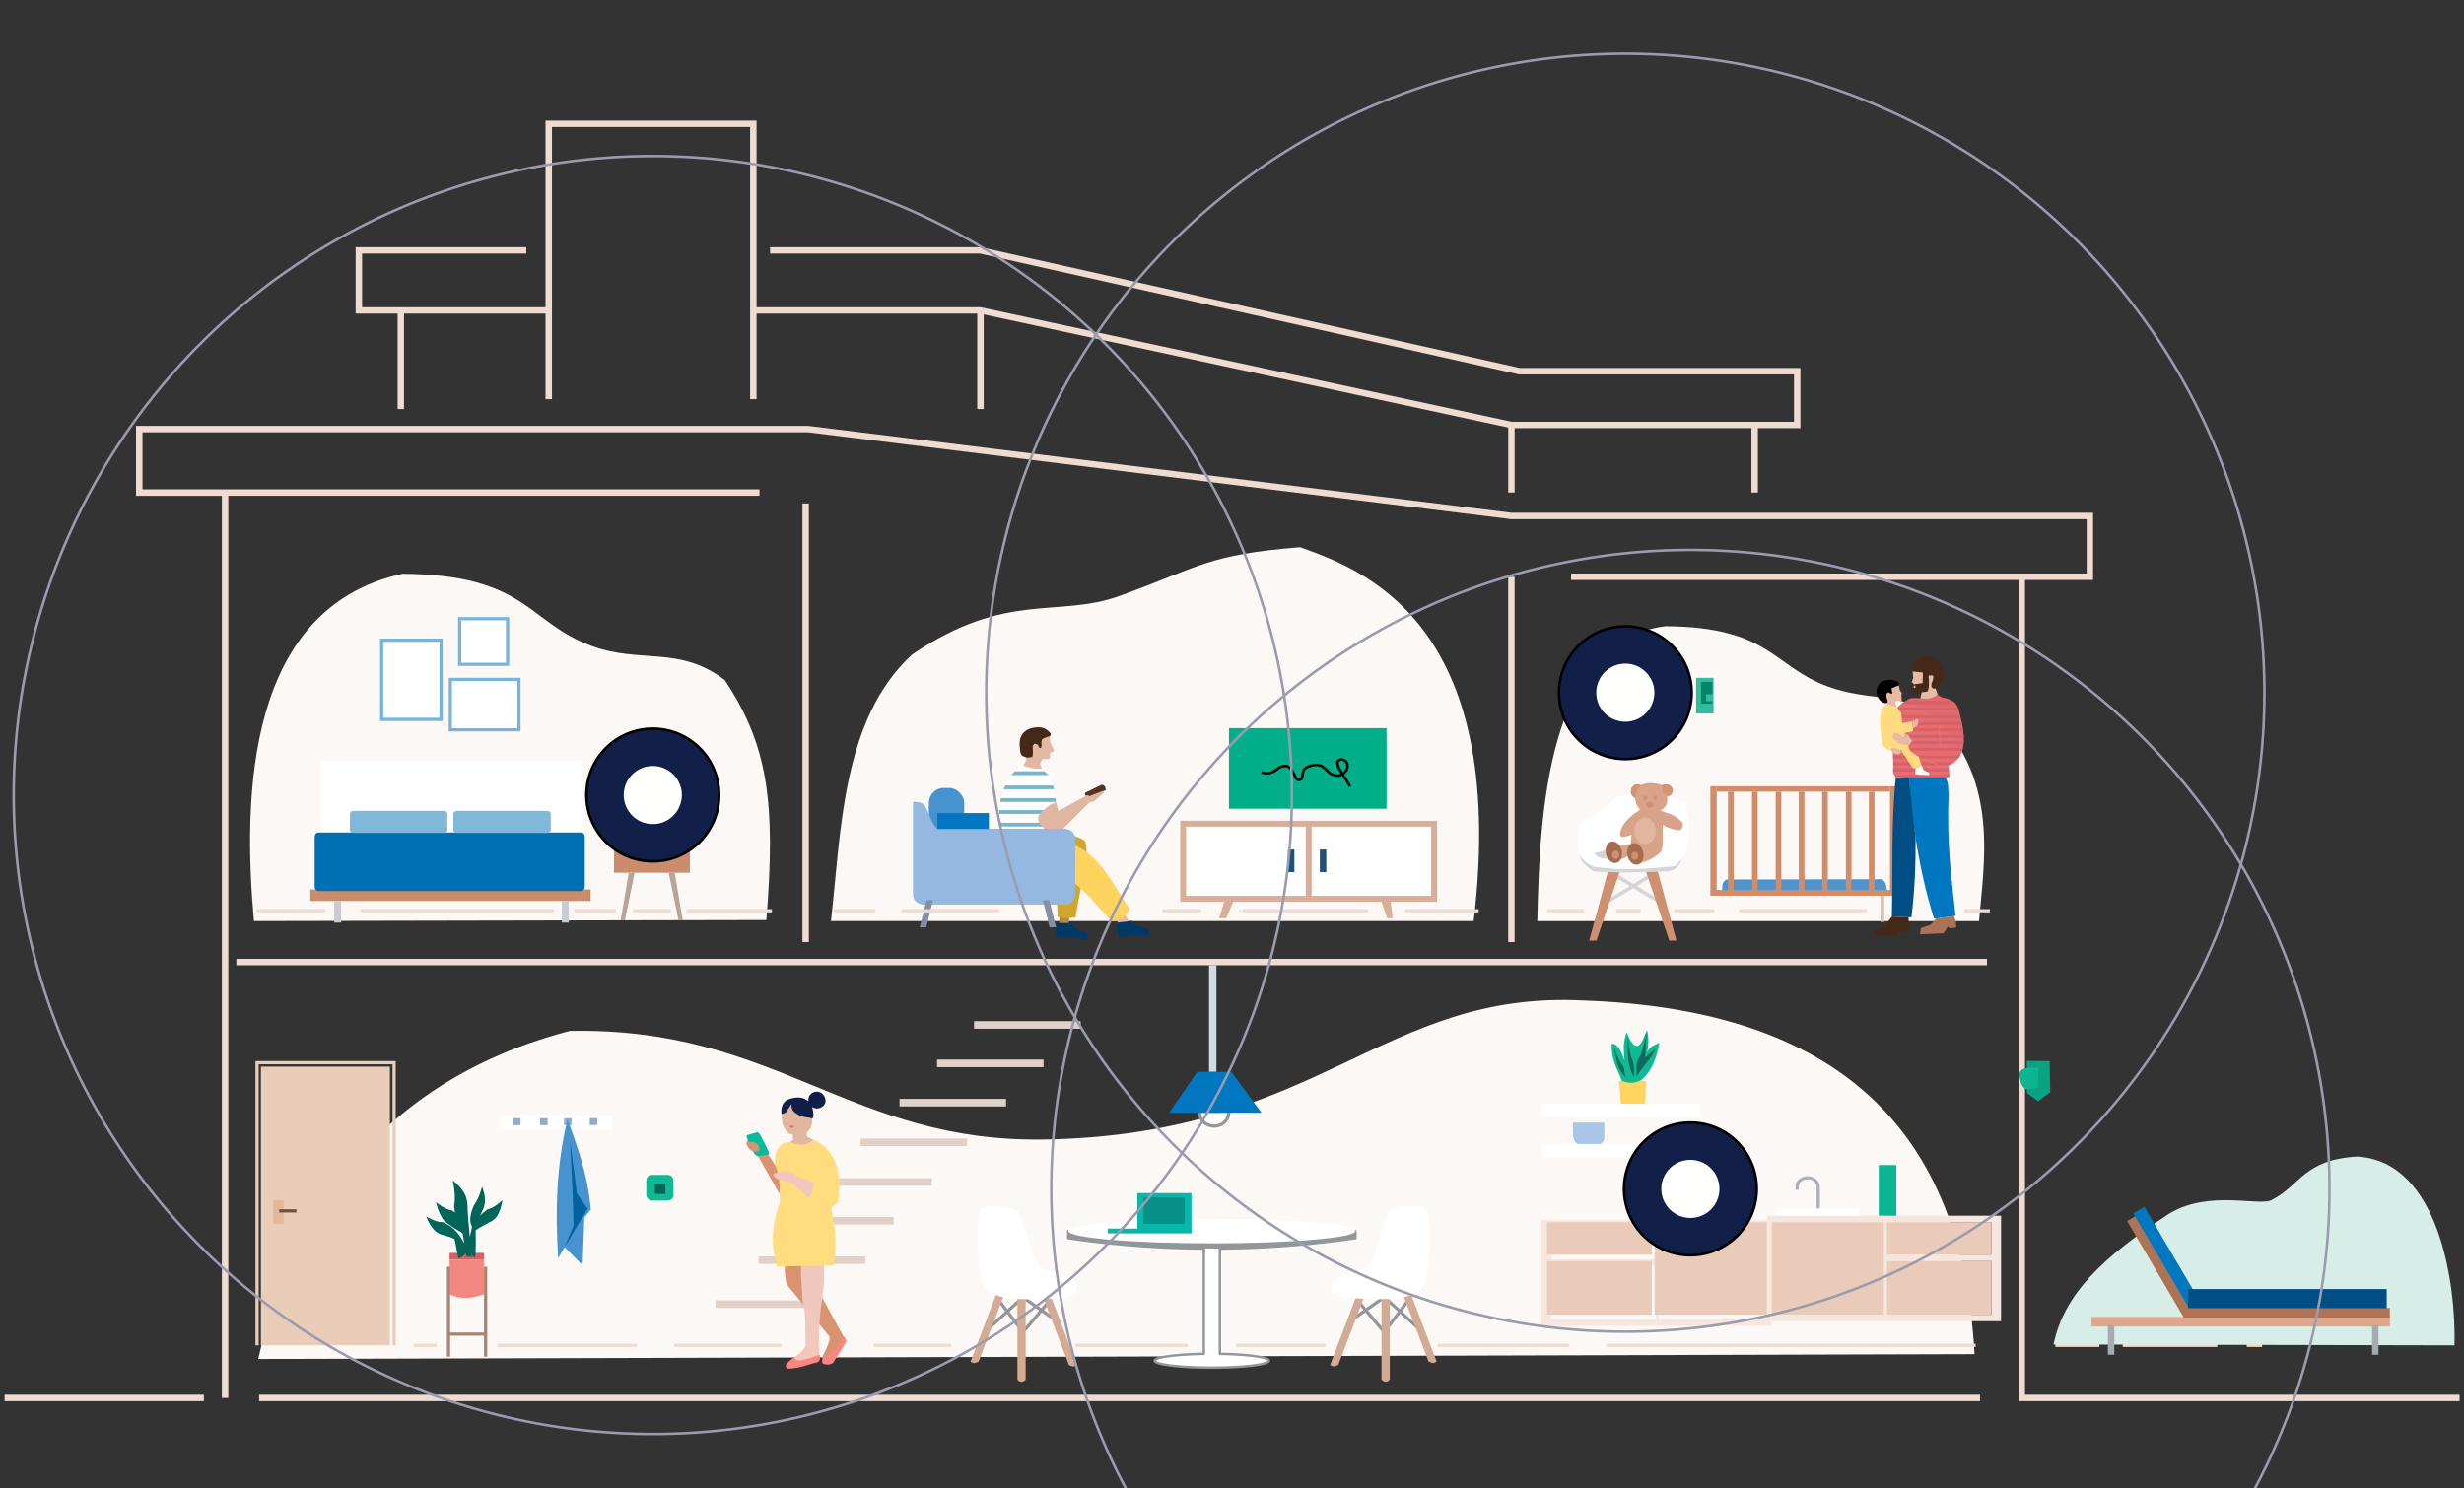 <?xml version="1.0" encoding="UTF-8" standalone="no"?>
<!-- Created with Inkscape (http://www.inkscape.org/) -->

<svg width="384" height="232" viewBox="0 0 101.6 61.383" version="1.1" id="svg5" sodipodi:docname="devices.svg"
   inkscape:version="1.1 (c68e22c387, 2021-05-23)" xmlns:inkscape="http://www.inkscape.org/namespaces/inkscape"
   xmlns:sodipodi="http://sodipodi.sourceforge.net/DTD/sodipodi-0.dtd" xmlns="http://www.w3.org/2000/svg"
   xmlns:svg="http://www.w3.org/2000/svg">
   <rect x="0" y="0" width="101.6" height="61.383" fill="#333333" stroke="none"/>
   <sodipodi:namedview id="namedview275" pagecolor="#ffffff" bordercolor="#666666" borderopacity="1.0"
      inkscape:pageshadow="2" inkscape:pageopacity="0.0" inkscape:pagecheckerboard="0" showgrid="false"
      inkscape:zoom="11.241379" inkscape:cx="100.07669" inkscape:cy="135.2592" inkscape:window-width="1600"
      inkscape:window-height="837" inkscape:window-x="-8" inkscape:window-y="-8" inkscape:window-maximized="1"
      inkscape:current-layer="svg5" />
   <defs id="defs2" />
   <path id="rect43716" style="fill:#fcf8f5;fill-opacity:1;stroke-width:0"
      d="m 16.596,23.663 c 5.137,0.037 5.141,2.002 7.8,2.977 2.032,0.744 3.616,-0.028 5.49,1.408 1.764,2.664 2.11,4.989 1.714,9.895 l -21.129,0.043 C 10.004,32.837 10.16,25.075 16.596,23.663 Z" />
   <path id="rect43716-0" style="fill:#fcf8f5;fill-opacity:1;stroke-width:0"
      d="m 68.669,25.824 c 4.342,0.031 4.429,1.666 6.722,2.495 1.752,0.633 2.96,0.166 4.473,1.303 2.562,2.653 1.937,5.966 1.74,8.364 h -18.215 c 0.089,-4.467 0.426,-11.557 5.281,-12.161 z" />
   <path id="rect43716-0-4" style="fill:#fcf8f5;fill-opacity:1;stroke-width:0"
      d="m 53.61,22.566 c -3.83,0.311 -4.103,0.797 -7.438,2.008 -2.548,0.925 -4.67,-0.22 -8.557,2.415 -2.908,2.658 -2.931,7.315 -3.351,10.996 H 60.765 C 62.243,25.547 56.044,23.449 53.61,22.566 Z" />
   <path id="rect43716-0-4-5" style="fill:#fcf8f5;fill-opacity:1;stroke-width:0"
      d="M 23.499,42.515 C 13.856,45.017 11.378,52.741 10.648,56.045 l 70.769,-0.2 C 80.879,45.905 75.035,41.606 65.305,41.261 56.984,40.833 54.427,46.77 43.15,46.993 34.996,47.154 32.115,42.355 23.499,42.515 Z" />
   <rect
      style="fill:none;fill-opacity:1;stroke:none;stroke-width:0;stroke-linecap:round;stroke-linejoin:miter;stroke-miterlimit:4;stroke-dasharray:none;stroke-opacity:1;paint-order:fill markers stroke"
      id="rect100587" width="4.525" height="0.313" x="43.149" y="44.516" />
   <rect
      style="fill:#e0d0c8;fill-opacity:1;fill-rule:nonzero;stroke:none;stroke-width:0.096;stroke-linecap:round;stroke-miterlimit:4;stroke-dasharray:none;stroke-opacity:1"
      id="rect169877" width="4.393" height="0.313" x="40.164" y="42.113" />
   <rect
      style="fill:#e0d0c8;fill-opacity:1;fill-rule:nonzero;stroke:none;stroke-width:0.096;stroke-linecap:round;stroke-miterlimit:4;stroke-dasharray:none;stroke-opacity:1"
      id="rect169877-9" width="4.393" height="0.313" x="38.637" y="43.698" />
   <rect
      style="fill:#e0d0c8;fill-opacity:1;fill-rule:nonzero;stroke:none;stroke-width:0.096;stroke-linecap:round;stroke-miterlimit:4;stroke-dasharray:none;stroke-opacity:1"
      id="rect169877-3" width="4.393" height="0.313" x="37.09" y="45.317" />
   <rect
      style="fill:#e0d0c8;fill-opacity:1;fill-rule:nonzero;stroke:none;stroke-width:0.096;stroke-linecap:round;stroke-miterlimit:4;stroke-dasharray:none;stroke-opacity:1"
      id="rect169877-38" width="4.393" height="0.313" x="35.488" y="46.953" />
   <rect
      style="fill:#e0d0c8;fill-opacity:1;fill-rule:nonzero;stroke:none;stroke-width:0.096;stroke-linecap:round;stroke-miterlimit:4;stroke-dasharray:none;stroke-opacity:1"
      id="rect169877-8" width="4.393" height="0.313" x="34.036" y="48.59" />
   <rect
      style="fill:#e0d0c8;fill-opacity:1;fill-rule:nonzero;stroke:none;stroke-width:0.096;stroke-linecap:round;stroke-miterlimit:4;stroke-dasharray:none;stroke-opacity:1"
      id="rect169877-5" width="4.393" height="0.313" x="32.462" y="50.186" />
   <rect
      style="fill:#e0d0c8;fill-opacity:1;fill-rule:nonzero;stroke:none;stroke-width:0.096;stroke-linecap:round;stroke-miterlimit:4;stroke-dasharray:none;stroke-opacity:1"
      id="rect169877-81" width="4.393" height="0.313" x="31.284" y="51.814" />
   <rect
      style="fill:#e0d0c8;fill-opacity:1;fill-rule:nonzero;stroke:none;stroke-width:0.096;stroke-linecap:round;stroke-miterlimit:4;stroke-dasharray:none;stroke-opacity:1"
      id="rect169877-81-8" width="4.393" height="0.313" x="29.511" y="53.629" />
   <path id="rect390627" style="fill:#4e93cb;stroke-width:0.046;stroke-linecap:round"
      d="m 71.177,36.272 6.426,-0.012 c 0.232,0.168 0.155,0.38 0.231,0.57 h -6.835 c 0.055,-0.186 -0.068,-0.386 0.178,-0.558 z" />
   <path id="rect386343" style="fill:#d18c6a;fill-opacity:1;stroke-width:0.026;stroke-linecap:round"
      d="m 70.524,32.426 v 4.275 0.239 h 7.408 0.265 v -0.239 -4.275 h -0.265 v 4.275 h -0.641 v -4.052 h -0.232 v 4.052 h -0.715 v -4.052 h -0.232 v 4.052 h -0.746 v -4.052 h -0.232 v 4.052 h -0.732 v -4.052 h -0.232 v 4.052 h -0.721 v -4.052 h -0.232 v 4.052 h -0.744 v -4.052 h -0.232 v 4.052 h -0.757 v -4.052 h -0.232 v 4.052 h -0.467 v -4.275 z" />
   <rect
      style="fill:#d18c6a;fill-opacity:1;fill-rule:nonzero;stroke:none;stroke-width:0.038;stroke-linecap:round;stroke-miterlimit:4;stroke-dasharray:none;stroke-opacity:1"
      id="rect386812" width="7.144" height="0.223" x="70.789" y="32.426" />
   <rect
      style="fill:#d7c7bb;fill-opacity:1;fill-rule:nonzero;stroke:none;stroke-width:0.026;stroke-linecap:round;stroke-miterlimit:4;stroke-dasharray:none;stroke-opacity:1"
      id="rect392907-8" width="0.157" height="1.079" x="77.541" y="36.941" />
   <g id="g386319" transform="translate(-41.047,-68.314)">
      <path id="rect314829-4" style="fill:#e6baa4;fill-opacity:1;stroke-width:0.17;stroke-linecap:round"
         d="m 120.654,95.66 c -0.275,0.001 -0.549,0.009 -0.747,0.305 l 0.03,0.305 -0.062,0.185 0.063,0.029 0.054,0.346 c 0.118,0.051 0.221,0.017 0.315,-0.065 l -0.079,0.348 c 0.089,0.041 0.218,0.042 0.362,0.029 0.149,-0.041 0.293,-0.085 0.357,-0.18 l -0.106,-0.307 c 0.217,-0.088 0.425,-0.754 -0.187,-0.997 z" />
      <path id="rect314829-0-0" style="fill:#452918;fill-opacity:1;stroke-width:0.192;stroke-linecap:round"
         d="m 120.549,95.365 c -0.31,8.7e-4 -0.489,0.076 -0.711,0.409 l 0.053,0.227 0.444,0.049 -0.01,0.431 c 0.013,0.008 -0.286,0.042 -0.377,0.056 -0.03,0.005 -0.036,0.048 -0.009,0.06 0.005,0.002 0.069,-0.021 0.08,0.003 0.045,0.095 -0.052,0.079 -0.08,0.12 -0.039,0.059 -0.019,0.095 0.008,0.145 0.044,0.081 0.263,0.093 0.334,0.012 0.049,-0.056 0.227,0.004 0.261,-0.08 0.086,-0.209 0.012,-0.621 0.034,-0.623 0.046,-0.004 0.149,-0.024 0.171,0.006 0.064,0.086 -0.054,0.288 -0.06,0.35 -0.027,0.266 0.213,0.172 0.235,0.145 0.243,-0.099 0.505,-0.989 -0.184,-1.264 z" />
      <path id="rect340019" style="fill:#0077c0;fill-opacity:1;stroke-width:0.186;stroke-linecap:round"
         d="m 119.76,100.398 1.514,-0.012 c 0.137,0.261 0.092,0.456 0.12,0.677 -0.081,2.183 0.133,3.521 0.289,5.023 l -0.889,0.117 c -0.33,-1.052 -0.58,-2.167 -0.76,-3.335 -0.123,-0.799 -0.214,-1.624 -0.275,-2.471 z" />
      <path id="rect342833" style="fill:#004e83;fill-opacity:1;stroke-width:0.133;stroke-linecap:round"
         d="m 119.22,100.36 0.54,0.039 0.275,2.501 c 0.004,1.089 -0.038,2.173 -0.174,3.246 l -0.805,-0.03 c 0.045,-1.92 -0.037,-3.856 0.164,-5.757 z" />
      <path id="rect347814" style="fill:#452918;stroke-width:0.132;stroke-linecap:round"
         d="m 119.056,106.116 0.688,0.025 0.022,0.551 -0.276,0.079 -0.067,-0.073 -0.13,0.202 -0.977,0.008 0.028,-0.227 0.321,-0.07 z" />
      <path id="rect347814-4" style="fill:#aa7358;fill-opacity:1;stroke-width:0.132;stroke-linecap:round"
         d="m 120.889,106.191 0.723,-0.095 c 0.104,0.216 0.085,0.289 0.099,0.47 l -0.279,0.033 -0.067,-0.073 -0.177,0.275 -0.974,0.043 0.036,-0.253 0.397,-0.135 z" />
      <g id="g385213">
         <path id="rect360151"
            style="opacity:1;fill:#ea686b;fill-opacity:0.98;stroke-width:0.132;stroke-linecap:round"
            d="m 119.244,97.532 c 0.188,-0.202 0.192,-0.183 0.495,-0.382 0.109,-0.071 0.237,-0.052 0.489,-0.036 0.287,0.018 0.47,0.028 0.719,-0.151 l 0.136,0.095 0.305,0.084 c 0.32,0.126 0.354,0.276 0.42,0.423 0.143,0.608 0.571,1.932 -0.423,2.312 l 0.051,0.457 -0.162,0.051 -1.514,0.012 -0.54,-0.038 -0.112,-0.156 c 0.04,-0.891 -0.156,-1.781 0.137,-2.672 z" />
         <path id="rect376583-4" style="fill:#cf636c;fill-opacity:0.98;stroke-width:0.024;stroke-linecap:round"
            d="m 119.637,97.217 c -0.084,0.053 -0.147,0.093 -0.193,0.127 h 2.247 c -0.035,-0.043 -0.084,-0.086 -0.152,-0.127 z m -0.355,0.277 c -0.013,0.014 -0.022,0.022 -0.037,0.038 -0.01,0.029 -0.017,0.059 -0.026,0.088 h 2.602 c -0.004,-0.017 -0.01,-0.039 -0.013,-0.055 -0.011,-0.024 -0.021,-0.048 -0.031,-0.071 z m -0.113,0.316 c -0.009,0.042 -0.018,0.084 -0.025,0.127 h 2.755 c -0.01,-0.044 -0.02,-0.086 -0.03,-0.127 z m -0.049,0.277 c -0.006,0.042 -0.011,0.084 -0.015,0.127 h 2.853 c -0.008,-0.043 -0.016,-0.085 -0.025,-0.127 z m -0.027,0.26 c -0.003,0.042 -0.005,0.084 -0.007,0.127 h 2.914 c -0.005,-0.043 -0.012,-0.085 -0.019,-0.127 z m -0.011,0.277 c -6.9e-4,0.042 -0.001,0.084 -0.001,0.127 h 2.94 c -0.001,-0.042 -0.002,-0.084 -0.006,-0.127 z m -5.2e-4,0.249 c 7.2e-4,0.042 0.003,0.084 0.004,0.127 h 2.927 c 0.004,-0.042 0.007,-0.084 0.008,-0.127 z m 0.008,0.277 c 0.002,0.042 0.003,0.084 0.005,0.127 h 2.863 c 0.013,-0.041 0.024,-0.083 0.033,-0.127 z m 0.012,0.316 c 0.002,0.042 0.003,0.084 0.004,0.127 h 2.683 c 0.033,-0.04 0.061,-0.082 0.086,-0.127 z m 0.008,0.277 c 9.4e-4,0.042 0.003,0.084 0.003,0.127 h 2.289 c 0.087,-0.035 0.164,-0.078 0.23,-0.127 z m 0.003,0.26 c -4e-4,0.042 -0.001,0.084 -0.003,0.127 h 2.303 l -0.015,-0.127 z m 0.051,0.277 0.056,0.079 0.54,0.038 1.515,-0.012 0.161,-0.051 -0.006,-0.054 z" />
      </g>
      <path style="color:#000000;fill:#dc7d7d;fill-opacity:0.996;-inkscape-stroke:none"
         d="m 121.021,98.281 c -0.056,0.176 -0.005,0.427 0.039,0.709 -0.297,-0.24 -0.664,-0.279 -1.062,-0.221 h -0.004 l -0.123,0.098 0.016,0.021 0.115,-0.092 c 0.403,-0.059 0.772,-0.029 1.064,0.219 l 0.027,0.021 -0.006,-0.033 c -0.045,-0.291 -0.095,-0.546 -0.041,-0.715 z"
         id="path364464" />
      <g id="g357726" transform="translate(-0.025,0.043)">
         <path id="rect314829" style="opacity:1;fill:#e6baa4;fill-opacity:1;stroke-width:0.132;stroke-linecap:round"
            d="m 118.739,96.442 c 0.206,-0.06 0.411,-0.115 0.625,0.061 l 0.045,0.234 0.087,0.125 -0.025,0.061 0.021,0.245 -0.249,0.022 -0.022,0.08 0.086,0.181 -0.423,-0.12 0.006,-0.071 -0.068,-0.033 c -0.181,-0.017 -0.484,-0.468 -0.082,-0.785 z" />
         <path id="rect314829-0" style="opacity:1;fill:#000000;fill-opacity:1;stroke-width:0.149;stroke-linecap:round"
            d="m 118.672,96.37 c 0.231,-0.068 0.462,-0.13 0.702,0.069 l 0.01,0.087 -0.32,0.135 0.037,0.201 c -0.051,0.06 -0.117,-0.046 -0.167,-0.036 -0.136,0.028 -0.07,0.233 -0.046,0.293 0.079,0.192 -0.101,0.154 -0.124,0.138 -0.203,-0.02 -0.544,-0.53 -0.092,-0.888 z" />
         <path id="rect322789" style="opacity:1;fill:#ffdb80;fill-opacity:1;stroke-width:0.132;stroke-linecap:round"
            d="m 118.953,97.347 0.353,0.104 0.161,0.234 0.038,0.407 0.414,-0.072 0.04,0.411 -0.338,0.062 -0.002,0.223 0.136,0.296 0.077,0.222 0.353,0.233 0.134,0.397 -0.356,0.099 -0.521,-0.772 c -0.258,0.059 -0.606,0.046 -0.72,-0.162 -0.13,-0.721 -0.248,-1.383 0.107,-1.715 z" />
         <path id="rect331475" style="opacity:1;fill:#ffffff;stroke-width:0.132;stroke-linecap:round"
            d="m 120.055,99.942 0.265,-0.079 0.039,0.111 c 0.008,0.049 0.121,0.102 0.239,0.153 0.045,0.052 0.02,0.074 0.023,0.108 -0.196,-0.017 -0.444,0.013 -0.587,-0.05 0.007,-0.081 0.035,-0.145 0.021,-0.244 z" />
         <path id="rect352997" style="opacity:1;fill:#e6baa4;stroke-width:0.132;stroke-linecap:round"
            d="m 119.95,97.955 c 0.047,-0.005 0.035,0.062 0.038,0.101 0.043,-0.051 0.052,-0.117 0.137,-0.137 0.084,0.062 0.04,0.151 0.018,0.239 -0.075,0.112 -0.124,0.105 -0.197,0.152 l -0.019,-0.201 z" />
      </g>
      <path style="color:#000000;fill:#dc7c7c;-inkscape-stroke:none"
         d="m 119.756,99.049 -0.025,0.006 0.041,0.164 v 0.002 c 0.014,0.037 0.048,0.074 0.098,0.115 0.049,0.041 0.113,0.086 0.188,0.131 0.149,0.089 0.337,0.181 0.525,0.26 0.189,0.078 0.378,0.143 0.525,0.176 0.074,0.017 0.136,0.025 0.186,0.023 0.025,-6.68e-4 0.047,-0.003 0.065,-0.01 0.017,-0.007 0.032,-0.018 0.039,-0.033 l -0.023,-0.012 c -0.004,0.008 -0.012,0.014 -0.025,0.02 -0.013,0.005 -0.032,0.009 -0.055,0.01 -0.045,0.001 -0.107,-0.007 -0.18,-0.023 -0.145,-0.033 -0.332,-0.096 -0.52,-0.174 -0.187,-0.078 -0.377,-0.171 -0.523,-0.26 -0.073,-0.044 -0.136,-0.087 -0.184,-0.127 -0.047,-0.039 -0.078,-0.075 -0.09,-0.104 z"
         id="path374108" />
   </g>
   <path id="rect359553" style="fill:#e6baa4;stroke-width:0.132;stroke-linecap:round"
      d="m 77.945,30.888 0.153,-0.043 c 0.255,0.013 0.312,0.155 0.298,0.203 -0.091,0.054 -0.138,0.085 -0.256,0.039 -0.142,-0.066 -0.15,-0.132 -0.194,-0.198 z" />
   <path id="rect357750" style="fill:#e6baa4;stroke-width:0.13;stroke-linecap:round"
      d="m 78.092,30.215 c 0.057,-0.018 0.182,0.029 0.432,0.193 l 0.063,-0.022 -0.12,-0.112 0.049,-0.041 0.175,0.1 0.152,0.213 c -0.044,0.065 -0.057,0.141 -0.146,0.191 -0.256,-8.42e-4 -0.461,-0.084 -0.658,-0.306 z" />
   <path id="rect312860" style="fill:#ffd55f;stroke-width:0.132;stroke-linecap:round"
      d="m 66.754,44.597 c 0.261,-0.093 0.607,-0.116 1.12,0 l -0.058,0.972 c -0.314,0.05 -0.635,0.062 -0.972,-0.008 z" />
   <path id="rect307790" style="fill:#0eb994;stroke-width:0.132;stroke-linecap:round"
      d="m 66.456,43.043 c 0.257,-0.006 0.404,0.334 0.53,0.699 -0.069,-0.697 -0.006,-0.874 0.082,-1.179 0.137,0.344 0.286,0.602 0.467,0.572 0.175,-0.088 0.266,-0.424 0.38,-0.654 0.081,0.325 0.059,0.615 0.01,0.896 0.085,-0.191 0.285,-0.286 0.5,-0.368 -0.163,0.88 -0.451,1.283 -0.745,1.53 -0.208,0.107 -0.441,0.174 -0.802,0.041 -0.171,-0.479 -0.451,-0.838 -0.422,-1.538 z" />
   <path id="rect309449" style="fill:#0e6a5f;stroke-width:0.132;stroke-linecap:round"
      d="m 66.535,43.13 c 0.097,0.242 0.187,0.545 0.294,0.699 0.173,0.188 0.148,0.407 0.19,0.616 -0.107,-0.175 -0.2,-0.221 -0.327,-0.562 z" />
   <path id="rect309449-8-2" style="fill:#0e6a5f;stroke-width:0.185;stroke-linecap:round"
      d="m 67.899,42.59 c -0.088,0.334 -0.153,0.746 -0.275,0.966 -0.212,0.279 -0.126,0.559 -0.142,0.838 0.1,-0.209 0.68,-0.831 0.776,-1.133 0.018,-0.057 -0.439,0.412 -0.422,0.338 z" />
   <path id="rect309449-8" style="fill:#0e6a5f;stroke-width:0.15;stroke-linecap:round"
      d="m 67.092,42.701 c 0.059,0.328 0.103,0.732 0.186,0.949 0.143,0.274 0.085,0.549 0.096,0.824 -0.08,-0.244 -0.164,-0.321 -0.239,-0.781 z" />
   <path style="color:#000000;fill:#efdbd0;fill-opacity:1;stroke-width:1;-inkscape-stroke:none"
      d="m 10.684,57.519 v 0.266 h 70.961 v -0.266 z" id="path104924" />
   <path style="color:#000000;fill:#efdbd0;fill-opacity:1;stroke-width:1;-inkscape-stroke:none"
      d="m 0.19,57.519 v 0.266 H 8.408 v -0.266 z" id="path104922" />
   <path style="color:#000000;fill:#efdbd0;fill-opacity:1;stroke-width:1;-inkscape-stroke:none"
      d="m 9.746,39.543 v 0.264 H 81.93 v -0.264 z" id="path104920" />
   <path style="color:#000000;fill:#efdbd0;fill-opacity:1;stroke-width:1;-inkscape-stroke:none"
      d="m 62.189,23.785 v 15.066 h 0.264 V 23.785 Z" id="path104918" />
   <path style="color:#000000;fill:#efdbd0;fill-opacity:1;stroke-width:1;-inkscape-stroke:none"
      d="m 33.088,20.762 v 18.09 h 0.264 V 20.762 Z" id="path104916" />
   <path style="color:#000000;fill:#efdbd0;fill-opacity:1;stroke-width:1;-inkscape-stroke:none"
      d="m 5.609,17.563 v 2.883 h 3.539 V 57.652 H 9.414 V 20.445 H 31.316 V 20.18 H 9.285 5.875 V 17.826 H 33.309 l 29.004,3.586 h 23.729 v 2.24 H 64.781 V 23.918 H 83.233 V 57.785 H 101.418 V 57.519 H 83.498 V 23.918 h 2.807 V 21.147 H 62.33 L 33.326,17.563 Z"
      id="path104914" />
   <path style="color:#000000;fill:#efdbd0;fill-opacity:1;stroke-width:1;-inkscape-stroke:none"
      d="m 22.494,4.974 v 7.698 h -5.932 -1.632 v -2.213 h 6.771 v -0.264 h -7.037 v 2.74 h 1.732 v 3.934 h 0.264 v -3.934 h 5.834 v 3.527 h 0.266 V 12.803 5.238 h 8.17 v 7.564 3.66 h 0.266 v -3.527 h 9.099 v 3.934 h 0.266 v -3.902 l 21.629,4.664 v 2.681 h 0.264 v -2.656 h 9.764 v 2.656 h 0.266 v -2.656 h 1.754 V 15.174 H 62.66 L 40.441,10.195 h -8.689 v 0.264 h 8.66 l 22.219,4.981 h 11.342 v 1.953 H 62.336 L 40.441,12.672 H 31.196 V 4.974 Z"
      id="path869" />
   <rect
      style="fill:#ffffff;fill-opacity:1;stroke:none;stroke-width:0.771;stroke-linecap:round;stroke-linejoin:miter;stroke-miterlimit:4;stroke-dasharray:none;stroke-opacity:1;paint-order:normal"
      id="rect215996" width="10.527" height="3.313" x="48.664" y="33.848" />
   <path id="rect212747"
      style="color:#000000;fill:#d9ae99;stroke-width:0.487;stroke-linecap:round;-inkscape-stroke:none"
      d="m 48.664,33.848 v 0.122 3.217 h 1.815 l -0.214,0.682 h 0.3 l 0.285,-0.682 h 2.989 0.244 2.883 l 0.229,0.682 h 0.233 l -0.085,-0.682 h 1.914 v -3.338 h -5.174 -0.244 z m 0.244,0.244 h 4.931 v 2.851 h -4.931 z m 5.175,0 h 4.93 v 2.851 h -4.93 z" />
   <g id="rect215511" style="fill:#1e5078;fill-opacity:1">
      <path
         style="color:#000000;fill:#1e5078;fill-opacity:1;stroke-width:0.244;stroke-linecap:round;-inkscape-stroke:none"
         d="m 53.227,35.156 h 0.023 v 0.69 h -0.023 z" id="path167299" />
      <path style="color:#000000;fill:#1e5078;fill-opacity:1;stroke-linecap:round;-inkscape-stroke:none"
         d="m 53.105,35.035 v 0.121 0.811 h 0.266 v -0.932 z" id="path167301" />
   </g>
   <g id="rect215593" style="fill:#1e5078;fill-opacity:1">
      <path
         style="color:#000000;fill:#1e5078;fill-opacity:1;stroke-width:0.244;stroke-linecap:round;-inkscape-stroke:none"
         d="m 54.543,35.156 h 0.023 v 0.69 h -0.023 z" id="path167307" />
      <path style="color:#000000;fill:#1e5078;fill-opacity:1;stroke-linecap:round;-inkscape-stroke:none"
         d="m 54.422,35.035 v 0.121 0.811 H 54.688 v -0.932 z" id="path167309" />
   </g>
   <rect
      style="fill:#00af8a;fill-opacity:1;stroke:none;stroke-width:0.852;stroke-linecap:round;stroke-linejoin:round;stroke-miterlimit:4;stroke-dasharray:none;stroke-opacity:1;paint-order:fill markers stroke"
      id="rect211295" width="6.499" height="3.324" x="-57.174" y="30.029" transform="scale(-1,1)" />
   <path style="color:#000000;fill:#000000;stroke-width:0.402;-inkscape-stroke:none"
      d="m 55.241,31.276 c 0.067,-0.019 0.142,-0.011 0.205,0.024 0.097,0.054 0.159,0.138 0.167,0.232 0.005,0.064 0.01,0.189 -0.076,0.295 -0.026,0.032 -0.067,0.073 -0.111,0.111 0.08,0.122 0.144,0.207 0.285,0.471 l -0.094,0.049 c -0.142,-0.266 -0.205,-0.35 -0.283,-0.469 -0.038,0.021 -0.073,0.049 -0.117,0.049 -0.222,0.002 -0.34,-0.051 -0.433,-0.129 -0.093,-0.078 -0.162,-0.172 -0.322,-0.274 -0.058,-0.037 -0.182,-0.049 -0.307,-0.027 -0.126,0.022 -0.253,0.076 -0.321,0.137 -0.036,0.033 -0.053,0.099 -0.064,0.175 -0.011,0.076 -0.012,0.158 -0.056,0.226 -0.015,0.022 -0.023,0.025 -0.039,0.035 -0.016,0.01 -0.037,0.021 -0.061,0.028 -0.048,0.015 -0.118,0.014 -0.173,-0.035 -0.038,-0.034 -0.062,-0.081 -0.09,-0.136 -0.028,-0.055 -0.057,-0.119 -0.09,-0.179 -0.033,-0.059 -0.07,-0.114 -0.108,-0.153 -0.039,-0.039 -0.076,-0.059 -0.118,-0.061 -0.144,-0.006 -0.204,0.018 -0.267,0.061 -0.063,0.043 -0.13,0.111 -0.257,0.176 -0.115,0.058 -0.24,0.063 -0.336,0.055 -0.048,-0.004 -0.09,-0.013 -0.12,-0.02 -0.03,-0.007 -0.046,-0.011 -0.054,-0.014 l 0.034,-0.1 c -0.004,-0.001 0.017,0.005 0.043,0.011 0.027,0.006 0.063,0.013 0.106,0.017 0.085,0.007 0.191,0.002 0.279,-0.043 0.113,-0.057 0.17,-0.118 0.245,-0.169 0.076,-0.052 0.171,-0.086 0.331,-0.079 0.075,0.004 0.139,0.041 0.189,0.092 0.05,0.05 0.09,0.114 0.125,0.177 0.035,0.064 0.066,0.128 0.093,0.181 0.027,0.053 0.054,0.095 0.066,0.106 0.024,0.022 0.046,0.02 0.071,0.013 0.013,-0.004 0.026,-0.01 0.035,-0.016 0.009,-0.006 0.017,-0.018 0.008,-0.004 0.018,-0.027 0.028,-0.101 0.039,-0.183 0.012,-0.081 0.028,-0.174 0.098,-0.238 0.092,-0.084 0.232,-0.138 0.373,-0.163 0.141,-0.025 0.284,-0.022 0.383,0.042 0.173,0.11 0.253,0.215 0.333,0.282 0.079,0.067 0.157,0.105 0.364,0.104 0.016,-1.37e-4 0.042,-0.019 0.065,-0.03 -0.022,-0.032 -0.066,-0.116 -0.086,-0.143 -0.078,-0.104 -0.111,-0.236 -0.096,-0.331 0.013,-0.08 0.075,-0.133 0.143,-0.152 z m 0.028,0.102 c -0.038,0.011 -0.06,0.029 -0.066,0.067 -0.007,0.046 0.019,0.174 0.076,0.251 0.021,0.029 0.067,0.115 0.09,0.149 0.032,-0.029 0.065,-0.06 0.085,-0.084 0.059,-0.073 0.058,-0.163 0.053,-0.22 -0.004,-0.054 -0.038,-0.106 -0.112,-0.147 -0.037,-0.02 -0.088,-0.026 -0.126,-0.016 z"
      id="path205667" />
   <rect
      style="fill:#ffffff;fill-opacity:1;stroke:#77b4dd;stroke-width:0.132;stroke-linecap:round;stroke-miterlimit:4;stroke-dasharray:none;stroke-opacity:1"
      id="rect104995" width="2.448" height="3.269" x="15.738" y="26.4" />
   <rect
      style="fill:#ffffff;fill-opacity:1;stroke:#77b4dd;stroke-width:0.132;stroke-linecap:round;stroke-miterlimit:4;stroke-dasharray:none;stroke-opacity:1"
      id="rect108623" width="1.976" height="1.883" x="18.954" y="25.514" />
   <rect
      style="fill:#ffffff;fill-opacity:1;stroke:#77b4dd;stroke-width:0.132;stroke-linecap:round;stroke-miterlimit:4;stroke-dasharray:none;stroke-opacity:1"
      id="rect108625" width="2.83" height="2.081" x="18.569" y="28.017" />
   <rect
      style="fill:#ca8c6b;fill-opacity:1;stroke:none;stroke-width:0.105;stroke-linecap:round;stroke-linejoin:round;stroke-miterlimit:4;stroke-dasharray:none;stroke-opacity:1;paint-order:fill markers stroke"
      id="rect125055" width="11.56" height="0.477" x="12.795" y="36.68" />
   <g id="rect126351" transform="matrix(0.506,0,0,0.7,-60.331,-106.657)">
      <path
         style="color:#000000;fill:#0070b4;stroke-width:0.555;stroke-linecap:round;stroke-linejoin:round;-inkscape-stroke:none;paint-order:fill markers stroke"
         d="m 145.151,201.691 h 21.457 v 2.893 h -21.457 z" id="path129088" />
      <path
         style="color:#000000;fill:#0070b4;stroke-linecap:round;stroke-linejoin:round;-inkscape-stroke:none;paint-order:fill markers stroke"
         d="m 145.15,201.414 a 0.278,0.278 0 0 0 -0.277,0.277 v 2.893 a 0.278,0.278 0 0 0 0.277,0.277 h 21.457 a 0.278,0.278 0 0 0 0.277,-0.277 v -2.893 a 0.278,0.278 0 0 0 -0.277,-0.277 z m 0.277,0.555 h 20.902 v 2.338 h -20.902 z"
         id="path129090" />
   </g>
   <rect
      style="fill:#ffffff;fill-opacity:1;stroke:none;stroke-width:0.336;stroke-linecap:round;stroke-linejoin:round;stroke-miterlimit:4;stroke-dasharray:none;stroke-opacity:1;paint-order:fill markers stroke"
      id="rect130527" width="10.794" height="2.888" x="13.223" y="31.375" />
   <g id="rect129196" style="fill:#80b8da;fill-opacity:1"
      transform="matrix(0.506,0,0,0.411,-60.331,-48.432)">
      <path
         style="color:#000000;fill:#80b8da;fill-opacity:1;stroke-width:0.62;stroke-linecap:round;stroke-linejoin:round;-inkscape-stroke:none;paint-order:fill markers stroke"
         d="m 148.057,199.514 h 7.32 v 1.59 h -7.32 z" id="path129379" />
      <path
         style="color:#000000;fill:#80b8da;fill-opacity:1;stroke-linecap:round;stroke-linejoin:round;-inkscape-stroke:none;paint-order:fill markers stroke"
         d="m 148.057,199.203 a 0.31,0.31 0 0 0 -0.309,0.311 v 1.59 a 0.31,0.31 0 0 0 0.309,0.311 h 7.32 a 0.31,0.31 0 0 0 0.311,-0.311 v -1.59 a 0.31,0.31 0 0 0 -0.311,-0.311 z m 0.311,0.621 h 6.699 v 0.971 h -6.699 z"
         id="path129381" />
   </g>
   <g id="g130503" style="fill:#80b8da;fill-opacity:1"
      transform="matrix(0.506,0,0,0.411,-56.067,-48.432)">
      <path
         style="color:#000000;fill:#80b8da;fill-opacity:1;stroke-width:0.62;stroke-linecap:round;stroke-linejoin:round;-inkscape-stroke:none;paint-order:fill markers stroke"
         d="m 148.057,199.514 h 7.32 v 1.59 h -7.32 z" id="path130499" />
      <path
         style="color:#000000;fill:#80b8da;fill-opacity:1;stroke-linecap:round;stroke-linejoin:round;-inkscape-stroke:none;paint-order:fill markers stroke"
         d="m 148.057,199.203 a 0.31,0.31 0 0 0 -0.309,0.311 v 1.59 a 0.31,0.31 0 0 0 0.309,0.311 h 7.32 a 0.31,0.31 0 0 0 0.311,-0.311 v -1.59 a 0.31,0.31 0 0 0 -0.311,-0.311 z m 0.311,0.621 h 6.699 v 0.971 h -6.699 z"
         id="path130501" />
   </g>
   <rect
      style="fill:#c6ccd1;fill-opacity:1;stroke:none;stroke-width:0.283;stroke-linecap:round;stroke-linejoin:round;stroke-miterlimit:4;stroke-dasharray:none;stroke-opacity:1;paint-order:fill markers stroke"
      id="rect131150" width="0.285" height="0.892" x="13.781" y="37.157" />
   <rect
      style="fill:#c6ccd1;fill-opacity:1;stroke:none;stroke-width:0.283;stroke-linecap:round;stroke-linejoin:round;stroke-miterlimit:4;stroke-dasharray:none;stroke-opacity:1;paint-order:fill markers stroke"
      id="rect134471" width="0.285" height="0.892" x="23.167" y="37.157" />
   <g id="g508148">
      <path id="rect497074" style="opacity:1;fill:#ffffff;fill-opacity:1;stroke-width:0.132;stroke-linecap:round"
         d="m 42.199,31.577 c 0.207,0.089 0.459,0.133 0.76,0.129 l 0.278,0.259 c 0.212,0.325 0.262,0.77 0.301,1.117 -0.303,0.148 -0.51,0.244 -0.616,0.564 -0.013,0.258 0.147,0.497 0.33,0.733 l -1.96,0.165 c -0.179,-0.577 -0.079,-1.546 0.054,-1.923 0.137,-0.294 0.369,-0.887 0.853,-1.045 z" />
      <path id="rect504051" style="opacity:1;fill:#77b5c9;stroke-width:0.132;stroke-linecap:round"
         d="m 41.835,31.808 h 1.233 l 0.169,0.157 h -1.537 z" />
      <path id="rect504051-1" style="fill:#77b5c9;stroke-width:0.132;stroke-linecap:round"
         d="m 41.451,32.394 h 1.971 l 0.038,0.157 H 41.378 Z" />
      <path id="rect504051-5" style="fill:#77b5c9;stroke-width:0.132;stroke-linecap:round"
         d="m 41.271,32.915 h 2.248 l 0.018,0.157 H 41.245 Z" />
      <path id="rect504051-8" style="fill:#77b5c9;stroke-width:0.132;stroke-linecap:round"
         d="m 41.208,33.408 h 1.839 l -0.094,0.157 h -1.754 z" />
      <path id="rect504051-6" style="fill:#77b5c9;stroke-width:0.132;stroke-linecap:round"
         d="M 41.198,33.929 H 42.972 L 43.048,34.086 H 41.209 Z" />
   </g>
   <path id="rect511351" style="fill:#533320;stroke-width:0.132;stroke-linecap:round"
      d="m 44.739,32.697 0.695,-0.335 c 0.132,0.02 0.154,0.113 0.161,0.215 l -0.686,0.397 c -0.059,-0.091 -0.19,-0.138 -0.169,-0.277 z" />
   <path id="rect508172" style="fill:#e0b6a0;stroke-width:0.132;stroke-linecap:round"
      d="m 43.538,33.081 0.107,0.362 1.199,-0.657 0.074,0.048 0.575,-0.222 0.024,0.086 -0.4,0.345 -0.191,0.043 -1.25,1.249 -0.515,-0.079 c -0.584,-0.469 -0.333,-0.654 -0.114,-0.85 0.099,-0.132 0.289,-0.232 0.491,-0.326 z" />
   <path id="rect522287-2" style="fill:#e5b9a0;fill-opacity:1;stroke-width:0.132;stroke-linecap:round"
      d="m 45.997,37.897 0.342,-0.241 0.234,0.366 -0.317,0.235 z" />
   <path id="rect522287" style="fill:#bb8650;stroke-width:0.132;stroke-linecap:round"
      d="m 43.689,37.687 0.418,0.023 -0.043,0.432 -0.395,-0.012 z" />
   <path id="rect519564" style="fill:#cfa72d;stroke-width:0.132;stroke-linecap:round"
      d="m 43.486,34.494 c 0.4,-0.113 0.806,-0.097 1.222,0.164 0.304,0.272 -0.221,2.16 -0.359,3.174 -0.249,0.03 -0.5,0.082 -0.739,-0.025 z" />
   <path id="rect517060" style="fill:#ffd45e;fill-opacity:1;stroke-width:0.132;stroke-linecap:round"
      d="m 44.136,34.751 0.566,0.318 c 0.931,0.649 1.265,1.596 1.881,2.402 -0.134,0.355 -0.4,0.501 -0.752,0.513 -0.567,-0.582 -1.033,-1.236 -1.736,-1.72 z" />
   <g id="g504027">
      <path id="rect501038" style="opacity:1;fill:#e2b8a2;stroke-width:0.132;stroke-linecap:round"
         d="m 42.325,31.312 -0.077,-0.111 c -0.025,-0.308 -0.19,-0.637 0.201,-0.879 0.448,-0.179 0.618,-0.042 0.845,0.029 l -1.05e-4,0.235 0.161,0.349 c 0.016,0.068 -0.048,0.089 -0.142,0.091 l -0.02,0.207 c -0.012,0.034 -0.031,0.062 -0.076,0.069 l -0.229,0.009 c -0.053,0.06 -0.087,0.127 -0.093,0.207 l 0.063,0.187 c -0.361,0.008 -0.567,-0.057 -0.76,-0.129 z" />
      <path id="rect498710" style="opacity:1;fill:#452918;fill-opacity:1;stroke-width:0.132;stroke-linecap:round"
         d="m 42.057,30.886 c -0.068,-0.485 0.105,-0.788 0.566,-0.876 0.375,-0.063 0.526,0.054 0.675,0.207 0.011,0.028 0.062,0.094 -0.005,0.135 -0.065,0.04 -0.279,0.073 -0.321,0.144 -0.06,0.104 -0.004,0.29 -0.037,0.322 -0.1,0.099 -0.087,-0.058 -0.151,-0.105 -0.085,-0.063 -0.16,-0.062 -0.203,0.064 0.01,0.153 0.022,0.306 -0.011,0.437 l -0.213,0.032 c -0.113,-0.078 -0.279,0.027 -0.302,-0.36 z" />
   </g>
   <path id="rect514323" style="fill:#013965;stroke-width:0.132;stroke-linecap:round"
      d="m 43.617,38.067 h 0.561 l 0.133,0.203 0.515,0.219 0.036,0.256 c -0.332,-0.024 -0.806,-0.113 -0.985,-0.067 l -0.313,-0.021 c -0.012,-0.217 -0.075,-0.419 0.053,-0.59 z" />
   <path id="rect514323-6" style="fill:#013965;stroke-width:0.132;stroke-linecap:round"
      d="m 46.116,38.04 0.558,-0.06 0.154,0.188 0.535,0.163 0.063,0.25 c -0.333,0.011 -0.814,-0.026 -0.986,0.039 l -0.313,0.012 c -0.035,-0.215 -0.119,-0.408 -0.011,-0.592 z" />
   <rect
      style="fill:#4793cf;fill-opacity:1;stroke:none;stroke-width:0.138;stroke-linecap:round;stroke-miterlimit:4;stroke-dasharray:none;stroke-opacity:1"
      id="rect111230" width="1.454" height="1.857" x="38.303" y="32.497" ry="0.607" />
   <path id="path195865"
      style="color:#000000;fill:#95b8e1;fill-opacity:1;stroke:none;stroke-width:0.497;stroke-linecap:round;stroke-linejoin:round;-inkscape-stroke:none;paint-order:fill markers stroke"
      d="m 38.649,34.187 c 1.12,-0.009 0,0 1.12,-0.009 h 4.12 c 0.247,-2.49e-4 0.447,0.183 0.446,0.409 v 2.308 c 2.75e-4,0.226 -0.2,0.409 -0.446,0.409 h -5.797 c -0.247,2.49e-4 -0.447,-0.183 -0.446,-0.409 v -2.308 -1.525 c 0.148,0.013 0.293,0.005 0.456,0.117 l 0.223,0.419 c -0.004,-0.94 -0.218,0.086 0.324,0.589 z" />
   <rect
      style="fill:#0077c0;fill-opacity:1;stroke:none;stroke-width:1.026;stroke-linecap:round;stroke-linejoin:round;stroke-miterlimit:4;stroke-dasharray:none;stroke-opacity:1;paint-order:fill markers stroke"
      id="rect199939" width="2.126" height="0.656" x="-40.775" y="33.531" transform="scale(-1,1)" />
   <path id="rect202852"
      style="fill:#8292a4;fill-opacity:1;stroke-width:1.115;stroke-linecap:round;stroke-linejoin:round;paint-order:fill markers stroke"
      d="m 43.268,37.12 h -0.267 l 0.279,1.125 h 0.267 z" />
   <path id="path205626"
      style="fill:#8292a4;fill-opacity:1;stroke-width:1.115;stroke-linecap:round;stroke-linejoin:round;paint-order:fill markers stroke"
      d="m 38.206,37.12 h 0.267 l -0.279,1.125 H 37.927 Z" />
   <rect
      style="fill:#d2dbe2;fill-opacity:1;stroke:none;stroke-width:0.486;stroke-linecap:round;stroke-linejoin:round;stroke-miterlimit:4;stroke-dasharray:none;stroke-opacity:1;paint-order:fill markers stroke"
      id="rect144436" width="0.304" height="4.402" x="49.853" y="39.803" />
   <path
      style="fill:#ffffff;fill-opacity:1;stroke:#91969a;stroke-width:0.132;stroke-linecap:round;stroke-linejoin:round;stroke-miterlimit:4;stroke-dasharray:none;stroke-opacity:1;paint-order:fill markers stroke"
      id="path147940"
      d="m 50.661,45.89 a 0.598,0.55 0 0 1 -0.299,0.477 0.598,0.55 0 0 1 -0.598,0 0.598,0.55 0 0 1 -0.299,-0.477" />
   <path id="rect146492"
      style="fill:#0077c0;fill-opacity:1;stroke-width:0.481;stroke-linecap:round;stroke-linejoin:round;paint-order:fill markers stroke"
      d="m 49.367,44.206 h 1.406 l 1.245,1.685 h -3.811 z" />
   <g id="g112818" style="stroke:#91969a;stroke-opacity:1" transform="translate(-0.03,-0.11)">
      <path
         style="fill:none;stroke:#91969a;stroke-width:0.132;stroke-linecap:butt;stroke-linejoin:miter;stroke-miterlimit:4;stroke-dasharray:none;stroke-opacity:1"
         d="m 57.191,54.934 0.912,-1.204" id="path112259" />
      <path
         style="fill:none;stroke:#91969a;stroke-width:0.132;stroke-linecap:butt;stroke-linejoin:miter;stroke-miterlimit:4;stroke-dasharray:none;stroke-opacity:1"
         d="m 56.033,53.776 1.006,1.193" id="path112294" />
      <path
         style="fill:none;stroke:#91969a;stroke-width:0.132;stroke-linecap:butt;stroke-linejoin:miter;stroke-miterlimit:4;stroke-dasharray:none;stroke-opacity:1"
         d="m 55.723,54.577 1.386,-0.971 1.472,1.344" id="path112296" />
   </g>
   <path id="rect141076"
      style="fill:#d3aa94;stroke-width:0.341;stroke-linecap:round;stroke-linejoin:round;paint-order:fill markers stroke"
      d="m 55.907,53.506 0.324,0.031 -1.05,2.75 c -0.098,0.034 -0.174,0.125 -0.334,0 z" />
   <path id="path144098"
      style="fill:#d3aa94;stroke-width:0.341;stroke-linecap:round;stroke-linejoin:round;paint-order:fill markers stroke"
      d="m 58.177,53.365 -0.324,0.031 1.05,2.75 c 0.098,0.034 0.174,0.125 0.334,0 z" />
   <path id="rect144122"
      style="fill:#d3aa94;stroke-width:0.393;stroke-linecap:round;stroke-linejoin:round;paint-order:fill markers stroke"
      d="m 56.964,53.507 h 0.341 v 3.383 c -0.098,0.11 -0.207,0.144 -0.341,0 z" />
   <path id="rect134539"
      style="fill:#ffffff;fill-opacity:1;stroke-width:0.341;stroke-linecap:round;stroke-linejoin:round;paint-order:fill markers stroke"
      d="m 57.418,49.883 c 0.549,-0.248 1.327,-0.173 1.417,0.036 0.19,0.195 0.106,1.996 -0.005,2.765 -0.173,1.081 -1.915,0.891 -2.929,0.859 -0.659,0.003 -1.258,-0.154 -0.975,-0.609 0.124,-0.199 0.362,-0.328 0.605,-0.399 0.272,-0.08 0.691,-0.066 0.965,-0.439 0.263,-0.358 0.564,-2.207 0.921,-2.212 z" />
   <g id="g112818-3" style="stroke:#91969a;stroke-opacity:1" transform="matrix(-1,0,0,1,99.286,-0.106)">
      <path
         style="fill:none;stroke:#91969a;stroke-width:0.132;stroke-linecap:butt;stroke-linejoin:miter;stroke-miterlimit:4;stroke-dasharray:none;stroke-opacity:1"
         d="m 57.191,54.934 0.912,-1.204" id="path112259-7" />
      <path
         style="fill:none;stroke:#91969a;stroke-width:0.132;stroke-linecap:butt;stroke-linejoin:miter;stroke-miterlimit:4;stroke-dasharray:none;stroke-opacity:1"
         d="m 56.033,53.776 1.006,1.193" id="path112294-7" />
      <path
         style="fill:none;stroke:#91969a;stroke-width:0.132;stroke-linecap:butt;stroke-linejoin:miter;stroke-miterlimit:4;stroke-dasharray:none;stroke-opacity:1"
         d="m 55.723,54.577 1.386,-0.971 1.472,1.344" id="path112296-5" />
   </g>
   <path id="rect141076-1"
      style="fill:#d3aa94;stroke-width:0.341;stroke-linecap:round;stroke-linejoin:round;paint-order:fill markers stroke"
      d="m 43.349,53.51 -0.324,0.031 1.05,2.75 c 0.098,0.034 0.174,0.125 0.334,0 z" />
   <path id="path144098-9"
      style="fill:#d3aa94;stroke-width:0.341;stroke-linecap:round;stroke-linejoin:round;paint-order:fill markers stroke"
      d="m 41.079,53.369 0.324,0.031 -1.05,2.75 c -0.098,0.034 -0.174,0.125 -0.334,0 z" />
   <path id="rect144122-4"
      style="fill:#d3aa94;stroke-width:0.393;stroke-linecap:round;stroke-linejoin:round;paint-order:fill markers stroke"
      d="m 42.292,53.511 h -0.341 v 3.383 c 0.098,0.11 0.207,0.144 0.341,0 z" />
   <path id="rect134539-4"
      style="fill:#ffffff;fill-opacity:1;stroke-width:0.341;stroke-linecap:round;stroke-linejoin:round;paint-order:fill markers stroke"
      d="m 41.838,49.887 c -0.549,-0.248 -1.327,-0.173 -1.417,0.036 -0.19,0.195 -0.106,1.996 0.005,2.765 0.173,1.081 1.915,0.891 2.929,0.859 0.659,0.003 1.258,-0.154 0.975,-0.609 -0.124,-0.199 -0.362,-0.328 -0.605,-0.399 -0.272,-0.08 -0.691,-0.066 -0.965,-0.439 -0.263,-0.358 -0.564,-2.207 -0.921,-2.212 z" />
   <path id="path152525"
      style="fill:#ffffff;fill-opacity:1;stroke:#91969a;stroke-width:0.1;stroke-linecap:round;stroke-linejoin:round;stroke-miterlimit:4;stroke-dasharray:none;stroke-opacity:1;paint-order:fill markers stroke"
      d="m 44.048,50.768 v 0.296 c 1.86,0.27 3.724,0.413 5.592,0.428 v 4.342 a 2.356,0.284 0 0 0 -2.028,0.282 2.356,0.284 0 0 0 2.356,0.285 2.356,0.284 0 0 0 2.356,-0.285 2.356,0.284 0 0 0 -2.024,-0.282 V 51.491 c 1.859,-0.015 3.721,-0.157 5.588,-0.428 v -0.296 c -4.019,0.569 -7.962,0.535 -11.841,0 z" />
   <path id="rect122069" style="fill:#91969a;stroke-width:0.08;stroke-linecap:round"
      d="m 44.048,50.768 h 11.857 v 0.281 c -3.53,0.594 -7.487,0.587 -11.857,0 z" />
   <ellipse
      style="fill:#ffffff;fill-opacity:1;stroke:none;stroke-width:0.275;stroke-linecap:round;stroke-linejoin:round;stroke-miterlimit:4;stroke-dasharray:none;stroke-opacity:1;paint-order:fill markers stroke"
      id="path150118" cx="49.968" cy="50.768" rx="5.92" ry="0.507" />
   <rect
      style="fill:#07b7aa;fill-opacity:1;stroke:none;stroke-width:0.095;stroke-linecap:round;stroke-miterlimit:4;stroke-dasharray:none;stroke-opacity:1"
      id="rect130837" width="2.232" height="1.498" x="46.897" y="49.203" />
   <rect
      style="fill:#079087;fill-opacity:1;stroke:none;stroke-width:0.1;stroke-linecap:round;stroke-miterlimit:4;stroke-dasharray:none;stroke-opacity:1"
      id="rect128159" width="1.695" height="1.1" x="47.154" y="49.378" />
   <rect
      style="fill:#07b7aa;fill-opacity:1;stroke:none;stroke-width:0.245;stroke-linecap:round;stroke-miterlimit:4;stroke-dasharray:none;stroke-opacity:1"
      id="rect131909" width="3.456" height="0.198" x="45.674" y="50.668" />
   <path
      style="fill:none;stroke:#efdbd0;stroke-width:0.132;stroke-linecap:butt;stroke-linejoin:miter;stroke-miterlimit:4;stroke-dasharray:none;stroke-opacity:1"
      d="m 17.049,55.483 h 0.959" id="path170873" />
   <path
      style="fill:none;stroke:#efdbd0;stroke-width:0.132;stroke-linecap:butt;stroke-linejoin:miter;stroke-miterlimit:4;stroke-dasharray:none;stroke-opacity:1"
      d="m 20.505,55.483 h 5.763" id="path174089" />
   <path
      style="fill:none;stroke:#efdbd0;stroke-width:0.132;stroke-linecap:butt;stroke-linejoin:miter;stroke-miterlimit:4;stroke-dasharray:none;stroke-opacity:1"
      d="m 27.794,55.483 h 4.42" id="path174091" />
   <path
      style="fill:none;stroke:#efdbd0;stroke-width:0.132;stroke-linecap:butt;stroke-linejoin:miter;stroke-miterlimit:4;stroke-dasharray:none;stroke-opacity:1"
      d="m 36.026,55.483 h 3.192" id="path174093" />
   <path
      style="fill:none;stroke:#efdbd0;stroke-width:0.132;stroke-linecap:butt;stroke-linejoin:miter;stroke-miterlimit:4;stroke-dasharray:none;stroke-opacity:1"
      d="m 44.352,55.483 h 4.621" id="path174095" />
   <path
      style="fill:none;stroke:#efdbd0;stroke-width:0.132;stroke-linecap:butt;stroke-linejoin:miter;stroke-miterlimit:4;stroke-dasharray:none;stroke-opacity:1"
      d="m 50.965,55.483 h 3.688" id="path174097" />
   <path
      style="fill:none;stroke:#efdbd0;stroke-width:0.132;stroke-linecap:butt;stroke-linejoin:miter;stroke-miterlimit:4;stroke-dasharray:none;stroke-opacity:1"
      d="m 59.284,55.483 h 5.407" id="path174099" />
   <path
      style="fill:none;stroke:#efdbd0;stroke-width:0.132;stroke-linecap:butt;stroke-linejoin:miter;stroke-miterlimit:4;stroke-dasharray:none;stroke-opacity:1"
      d="M 66.229,55.483 H 81.465" id="path174101" />
   <path
      style="fill:none;stroke:#efdbd0;stroke-width:0.132;stroke-linecap:butt;stroke-linejoin:miter;stroke-miterlimit:4;stroke-dasharray:none;stroke-opacity:1"
      d="m 84.749,55.483 h 1.819" id="path174103" />
   <path
      style="fill:none;stroke:#efdbd0;stroke-width:0.132;stroke-linecap:butt;stroke-linejoin:miter;stroke-miterlimit:4;stroke-dasharray:none;stroke-opacity:1"
      d="m 87.527,55.483 h 3.903" id="path174105" />
   <path id="rect543357"
      style="fill:#d7eee8;fill-opacity:1;stroke-width:0.179;stroke-linecap:round;stroke-opacity:0.467"
      d="m 89.421,50.067 c 1.668,-1.037 3.813,-0.273 4.28,-0.595 1.155,-0.596 1.292,-1.646 3.491,-1.775 3.394,0.187 4.083,5.314 4.016,7.786 l -16.534,-0.037 c 0.448,-2.145 2.113,-3.642 4.747,-5.379 z" />
   <path
      style="fill:none;stroke:#efdbd0;stroke-width:0.132;stroke-linecap:butt;stroke-linejoin:miter;stroke-miterlimit:4;stroke-dasharray:none;stroke-opacity:1"
      d="m 92.644,55.483 h 0.631" id="path174107" />
   <path
      style="fill:none;stroke:#efdbd0;stroke-width:0.132;stroke-linecap:butt;stroke-linejoin:miter;stroke-miterlimit:4;stroke-dasharray:none;stroke-opacity:1"
      d="m 10.559,37.558 h 2.865" id="path174109" />
   <path
      style="fill:none;stroke:#efdbd0;stroke-width:0.132;stroke-linecap:butt;stroke-linejoin:miter;stroke-miterlimit:4;stroke-dasharray:none;stroke-opacity:1"
      d="m 14.874,37.558 h 7.972" id="path174226" />
   <path
      style="fill:none;stroke:#efdbd0;stroke-width:0.132;stroke-linecap:butt;stroke-linejoin:miter;stroke-miterlimit:4;stroke-dasharray:none;stroke-opacity:1"
      d="m 23.68,37.558 h 1.712" id="path174228" />
   <path
      style="fill:none;stroke:#efdbd0;stroke-width:0.132;stroke-linecap:butt;stroke-linejoin:miter;stroke-miterlimit:4;stroke-dasharray:none;stroke-opacity:1"
      d="m 26.103,37.558 h 1.563" id="path174230" />
   <path
      style="fill:none;stroke:#efdbd0;stroke-width:0.132;stroke-linecap:butt;stroke-linejoin:miter;stroke-miterlimit:4;stroke-dasharray:none;stroke-opacity:1"
      d="m 28.302,37.558 h 3.526" id="path174232" />
   <path
      style="fill:none;stroke:#efdbd0;stroke-width:0.132;stroke-linecap:butt;stroke-linejoin:miter;stroke-miterlimit:4;stroke-dasharray:none;stroke-opacity:1"
      d="m 34.378,37.558 h 1.707" id="path174234" />
   <path
      style="fill:none;stroke:#efdbd0;stroke-width:0.132;stroke-linecap:butt;stroke-linejoin:miter;stroke-miterlimit:4;stroke-dasharray:none;stroke-opacity:1"
      d="m 37.172,37.558 h 4.022" id="path174236" />
   <path
      style="fill:none;stroke:#efdbd0;stroke-width:0.132;stroke-linecap:butt;stroke-linejoin:miter;stroke-miterlimit:4;stroke-dasharray:none;stroke-opacity:1"
      d="m 47.923,37.558 h 1.604" id="path174238" />
   <path
      style="fill:none;stroke:#efdbd0;stroke-width:0.132;stroke-linecap:butt;stroke-linejoin:miter;stroke-miterlimit:4;stroke-dasharray:none;stroke-opacity:1"
      d="m 51.164,37.558 c -0.033,0 5.255,0 5.255,0" id="path174240" />
   <path
      style="fill:none;stroke:#efdbd0;stroke-width:0.132;stroke-linecap:butt;stroke-linejoin:miter;stroke-miterlimit:4;stroke-dasharray:none;stroke-opacity:1"
      d="m 57.927,37.558 h 3.043" id="path174242" />
   <path
      style="fill:none;stroke:#efdbd0;stroke-width:0.132;stroke-linecap:butt;stroke-linejoin:miter;stroke-miterlimit:4;stroke-dasharray:none;stroke-opacity:1"
      d="m 63.814,37.558 h 1.497" id="path174244" />
   <path
      style="fill:none;stroke:#efdbd0;stroke-width:0.132;stroke-linecap:butt;stroke-linejoin:miter;stroke-miterlimit:4;stroke-dasharray:none;stroke-opacity:1"
      d="m 66.639,37.558 h 1.017" id="path174246" />
   <path
      style="fill:none;stroke:#efdbd0;stroke-width:0.132;stroke-linecap:butt;stroke-linejoin:miter;stroke-miterlimit:4;stroke-dasharray:none;stroke-opacity:1"
      d="m 69.036,37.558 h 1.649" id="path174248" />
   <path
      style="fill:none;stroke:#efdbd0;stroke-width:0.132;stroke-linecap:butt;stroke-linejoin:miter;stroke-miterlimit:4;stroke-dasharray:none;stroke-opacity:1"
      d="m 71.702,37.558 h 5.273" id="path174250" />
   <path
      style="fill:none;stroke:#efdbd0;stroke-width:0.132;stroke-linecap:butt;stroke-linejoin:miter;stroke-miterlimit:4;stroke-dasharray:none;stroke-opacity:1"
      d="m 80.998,37.558 h 1.052" id="path174252" />
   <rect
      style="fill:#e9cdb8;fill-opacity:1;fill-rule:nonzero;stroke:none;stroke-width:0.132;stroke-linecap:round;stroke-miterlimit:4;stroke-dasharray:none;stroke-opacity:1"
      id="rect191994" width="5.32" height="11.494" x="10.758" y="43.989" />
   <rect
      style="fill:#e5b796;fill-opacity:1;fill-rule:nonzero;stroke:none;stroke-width:0.132;stroke-linecap:round;stroke-miterlimit:4;stroke-dasharray:none;stroke-opacity:1"
      id="rect189064" width="0.43" height="0.972" x="11.265" y="49.498" />
   <path
      style="fill:none;stroke:#6e5043;stroke-width:0.132;stroke-linecap:butt;stroke-linejoin:miter;stroke-miterlimit:4;stroke-dasharray:none;stroke-opacity:1"
      d="m 11.515,49.938 h 0.707" id="path178645" />
   <path id="rect203570" style="fill:#d99371;stroke-width:0.132;stroke-linecap:round"
      d="m 31.179,47.542 0.322,-0.182 0.736,1.1 0.017,0.976 z" />
   <path id="rect228878" style="fill:#d99371;fill-opacity:1;stroke-width:0.132;stroke-linecap:round"
      d="m 32.378,51.916 1.133,-0.008 0.105,1.077 1.251,2.296 -0.743,0.911 c -0.072,-0.057 -0.186,-0.032 -0.199,-0.207 0.077,-0.306 0.416,-0.787 0.231,-0.919 l -1.708,-2.085 c -0.085,-0.232 -0.115,-0.724 -0.07,-1.065 z" />
   <path id="rect222383" style="fill:#f1c8bd;fill-opacity:1;stroke-width:0.146;stroke-linecap:round"
      d="m 33.052,51.963 0.912,0.055 c 0.029,0.523 0.027,0.972 -0.051,1.452 -0.108,0.648 -0.158,1.337 -0.145,2.015 0.046,0.324 0.013,0.46 -0.018,0.602 l -1.286,0.333 c 0,0 -0.022,-0.172 0.107,-0.29 0.164,-0.152 0.583,-0.393 0.647,-0.644 -0.015,-0.556 0.009,-1.08 -0.072,-1.636 -0.009,-0.061 -0.028,-0.089 -0.053,-0.209 -0.013,-0.555 -0.116,-1.15 -0.041,-1.676 z" />
   <path id="rect194911" style="fill:#ffdd7e;fill-opacity:1;stroke-width:0.132;stroke-linecap:round"
      d="m 32.577,47.096 c 0.365,0.061 0.669,9.29e-4 0.957,-0.093 1.151,0.475 1.124,1.78 1.028,2.573 l -0.286,0.228 c 0.275,1.429 0.148,1.786 0.112,2.385 l -2.348,0.041 c -0.141,-0.585 -0.365,-1.277 0.117,-2.661 -0.007,-0.083 -0.007,-0.19 -0.006,-0.319 0.003,-0.374 -0.03,-0.81 -0.176,-1.188 -0.057,-0.148 -0.005,-0.321 0.01,-0.49 0.182,-0.478 0.389,-0.443 0.592,-0.477 z" />
   <path id="rect199778" style="fill:#09ba9e;fill-opacity:1;stroke-width:0.132;stroke-linecap:round"
      d="m 30.796,46.818 0.408,-0.119 c 0.044,-0.014 0.061,-0.082 0.31,0.42 0.176,0.355 0.237,0.48 0.186,0.494 l -0.401,0.059 C 31.165,47.696 31.093,47.586 31,47.378 30.891,47.136 30.749,46.884 30.796,46.818 Z" />
   <path id="rect216486" style="fill:#f1c8bd;stroke-width:0.132;stroke-linecap:round"
      d="m 31.915,48.402 0.38,-0.116 c 0.191,0.023 0.418,-0.003 0.484,0.186 l 0.789,0.302 c -0.011,0.244 -0.057,0.467 -0.232,0.612 l -0.725,-0.62 c -0.572,-0.073 -0.81,-0.269 -0.697,-0.364 z" />
   <path id="rect237533" style="fill:#e0b6a0;stroke-width:0.132;stroke-linecap:round"
      d="m 32.577,45.426 c 0.179,-0.021 0.408,-0.069 0.608,0.059 0.339,0.149 0.331,0.679 0.279,0.947 -0.031,0.16 -0.164,0.169 -0.192,0.297 -0.025,0.111 -0.011,0.151 0.073,0.187 l 0.188,0.087 c -0.24,0.245 -0.561,0.269 -0.957,0.093 l 0.123,-0.078 -0.011,-0.235 c -0.086,-0.004 -0.171,-0.03 -0.229,-0.093 -0.193,-0.209 -0.237,-0.501 -0.225,-0.744 0.015,-0.294 0.217,-0.508 0.342,-0.519 z" />
   <path id="rect241691" style="fill:#111f48;stroke-width:0.132;stroke-linecap:round"
      d="m 32.431,45.369 c 0.15,-0.076 0.408,-0.132 0.608,-0.097 0.172,0.03 0.298,0.147 0.298,0.147 -0.061,-0.377 0.435,-0.544 0.632,-0.242 0.252,0.386 -0.216,0.667 -0.485,0.473 0,0 0.103,0.305 0.028,0.473 -0.215,-0.055 -0.438,-0.034 -0.642,-0.177 -0.164,-0.089 -0.255,-0.221 -0.232,-0.421 l -0.232,0.354 -0.18,0.069 c -0.032,-0.236 0.018,-0.436 0.205,-0.579 z" />
   <path id="rect246733" style="fill:#ff857e;stroke-width:0.132;stroke-linecap:round"
      d="m 34.772,55.099 c 0.087,0.069 0.155,0.161 0.096,0.277 l -0.525,0.837 c -0.144,0.081 -0.277,0.077 -0.405,0.026 -0.057,-0.039 -0.049,-0.165 0.01,-0.397 0.222,0.176 0.579,-0.171 0.824,-0.743 z" />
   <path id="rect246733-3" style="fill:#ff857e;stroke-width:0.121;stroke-linecap:round"
      d="m 33.807,55.964 c 0.019,0.092 -0.021,0.196 -0.142,0.236 -0.024,-0.038 -0.57,0.196 -0.949,0.228 -0.284,0.038 -0.258,0.01 -0.319,-0.094 -0.016,-0.056 0.161,-0.244 0.36,-0.357 0.048,0.235 0.472,0.103 1.036,-0.116 z" />
   <path id="rect251694" style="fill:#d99371;stroke-width:0.132;stroke-linecap:round"
      d="m 31.11,47.111 c 0.232,0.098 0.206,0.275 0.187,0.372 l -0.207,0.02 c -0.145,-0.009 -0.428,-0.339 -0.256,-0.477 l 0.03,0.06 z" />
   <path id="rect254871" style="fill:#e96970;stroke-width:0.136;stroke-linecap:round"
      d="m 32.595,46.418 c 0.025,0.01 0.063,0.015 0.101,0 0.025,0.015 0.025,0.037 0.054,0.041 -0.052,0.043 -0.104,0.088 -0.208,0.002 0.018,-0.001 0.017,-0.027 0.054,-0.043 z" />
   <path
      style="fill:none;stroke:#dea78c;stroke-width:0.397;stroke-linecap:butt;stroke-linejoin:miter;stroke-miterlimit:4;stroke-dasharray:none;stroke-opacity:1"
      d="M 86.242,54.509 H 98.546" id="path258935" />
   <path
      style="fill:none;stroke:#ae7354;stroke-width:0.397;stroke-linecap:butt;stroke-linejoin:miter;stroke-miterlimit:4;stroke-dasharray:none;stroke-opacity:1"
      d="m 87.88,50.255 2.28,3.882 h 8.381" id="path260627" />
   <path
      style="fill:none;stroke:#a6abb0;stroke-width:0.265px;stroke-linecap:butt;stroke-linejoin:miter;stroke-opacity:1"
      d="M 87.048,55.868 V 54.661" id="path265206" />
   <path
      style="fill:none;stroke:#a6abb0;stroke-width:0.265px;stroke-linecap:butt;stroke-linejoin:miter;stroke-opacity:1"
      d="M 97.941,55.868 V 54.661" id="path265206-6" />
   <path
      style="fill:none;stroke:#0077c1;stroke-width:0.529;stroke-linecap:butt;stroke-linejoin:miter;stroke-miterlimit:4;stroke-dasharray:none;stroke-opacity:1"
      d="m 88.193,49.907 2.28,3.882" id="path274255" />
   <path
      style="fill:none;stroke:#004e83;stroke-width:0.794;stroke-linecap:butt;stroke-linejoin:miter;stroke-miterlimit:4;stroke-dasharray:none;stroke-opacity:1"
      d="m 90.225,53.558 h 8.187" id="path278771" />
   <rect
      style="fill:#ffffff;fill-opacity:1;fill-rule:nonzero;stroke:none;stroke-width:0.794;stroke-linecap:round;stroke-miterlimit:4;stroke-dasharray:none;stroke-opacity:1"
      id="rect286160" width="4.63" height="0.595" x="20.622" y="45.99" />
   <rect
      style="fill:#92adca;fill-opacity:1;fill-rule:nonzero;stroke:none;stroke-width:0.794;stroke-linecap:round;stroke-miterlimit:4;stroke-dasharray:none;stroke-opacity:1"
      id="rect286712-7" width="0.314" height="0.289" x="23.257" y="46.114" />
   <path id="rect280944" style="fill:#4793cf;stroke-width:0.794;stroke-linecap:round"
      d="m 23.403,46.151 c 0.383,1.125 0.814,2.159 0.959,3.73 l -0.268,0.327 -0.071,1.977 -0.743,-0.754 -0.263,0.462 c -0.126,-1.927 -0.078,-3.845 0.386,-5.741 z" />
   <path id="rect283316" style="fill:#00629f;stroke-width:0.794;stroke-linecap:round"
      d="m 23.51,47.051 0.277,2.163 0.44,0.638 -0.948,1.579 0.373,-0.895 -0.037,-1.272 z" />
   <rect
      style="fill:#92adca;fill-opacity:1;fill-rule:nonzero;stroke:none;stroke-width:0.794;stroke-linecap:round;stroke-miterlimit:4;stroke-dasharray:none;stroke-opacity:1"
      id="rect286712" width="0.314" height="0.289" x="21.151" y="46.114" />
   <rect
      style="fill:#92adca;fill-opacity:1;fill-rule:nonzero;stroke:none;stroke-width:0.794;stroke-linecap:round;stroke-miterlimit:4;stroke-dasharray:none;stroke-opacity:1"
      id="rect286712-5" width="0.314" height="0.289" x="22.269" y="46.114" />
   <rect
      style="fill:#92adca;fill-opacity:1;fill-rule:nonzero;stroke:none;stroke-width:0.794;stroke-linecap:round;stroke-miterlimit:4;stroke-dasharray:none;stroke-opacity:1"
      id="rect286712-3" width="0.314" height="0.289" x="24.316" y="46.112" />
   <rect
      style="fill:#d56061;fill-opacity:1;fill-rule:nonzero;stroke:none;stroke-width:0.794;stroke-linecap:round;stroke-miterlimit:4;stroke-dasharray:none;stroke-opacity:1"
      id="rect290322" width="1.415" height="0.292" x="18.538" y="51.67" />
   <path id="rect290322-0" style="fill:#f48681;stroke-width:1.746;stroke-linecap:round"
      d="m 18.538,51.963 h 1.415 v 1.415 c -0.472,0.164 -0.943,0.231 -1.415,0 z" />
   <g id="g295798" transform="translate(-40.996,-68.277)" style="stroke:#a88572;stroke-opacity:1">
      <path
         style="fill:none;stroke:#a88572;stroke-width:0.132;stroke-linecap:butt;stroke-linejoin:miter;stroke-miterlimit:4;stroke-dasharray:none;stroke-opacity:1"
         d="m 59.49,124.227 v -3.707" id="path295691" />
      <path
         style="fill:none;stroke:#a88572;stroke-width:0.132;stroke-linecap:butt;stroke-linejoin:miter;stroke-miterlimit:4;stroke-dasharray:none;stroke-opacity:1"
         d="m 61.02,124.227 v -3.707" id="path295693" />
      <path
         style="fill:none;stroke:#a88572;stroke-width:0.132;stroke-linecap:butt;stroke-linejoin:miter;stroke-miterlimit:4;stroke-dasharray:none;stroke-opacity:1"
         d="m 59.473,123.296 h 1.563" id="path295695" />
   </g>
   <path id="rect298290" style="fill:#006559;stroke-width:0.132;stroke-linecap:round"
      d="m 18.667,48.677 c 0.092,0.442 0.11,0.715 0.058,1.076 0.01,0.092 0.022,0.175 0.035,0.25 -0.038,-0.027 -0.079,-0.054 -0.125,-0.081 -0.237,-0.051 -0.403,-0.141 -0.658,-0.343 0.096,0.37 0.243,0.762 0.503,0.893 0.255,0.203 0.402,0.258 0.587,0.379 0.018,0.015 0.048,0.216 0.08,0.43 -0.162,-0.295 -0.383,-0.67 -0.873,-0.873 -0.242,-0.015 -0.42,-0.078 -0.703,-0.24 0.151,0.351 0.329,0.646 0.606,0.736 0.356,0.105 0.381,0.107 0.553,0.188 0.046,0.021 0.138,0.812 0.192,0.799 0.135,-0.033 0.227,-0.131 0.286,-0.215 0.014,0.081 0.026,0.138 0.035,0.146 0.041,0.036 0.18,-0.023 0.219,0.029 -0.004,-0.04 -0.01,-0.09 -0.015,-0.139 0.051,0.113 0.105,0.187 0.142,0.107 0.05,-0.111 0.021,-1.097 0.023,-1.078 0.249,-0.177 0.244,-0.145 0.684,-0.394 0.249,-0.15 0.356,-0.478 0.424,-0.854 -0.239,0.221 -0.399,0.323 -0.631,0.392 -0.132,0.095 -0.227,0.181 -0.297,0.264 0.035,-0.08 0.076,-0.17 0.126,-0.275 0.14,-0.307 0.079,-0.619 -0.039,-0.932 -0.099,0.348 -0.185,0.548 -0.349,0.785 -0.213,0.547 -0.139,0.669 -0.072,0.859 0.006,0.018 -0.042,0.237 -0.085,0.433 -0.044,-0.435 -0.088,-0.933 -0.098,-1.348 -0.019,-0.423 -0.28,-0.725 -0.608,-0.994 z" />
   <rect
      style="fill:#0eb994;fill-opacity:1;fill-rule:nonzero;stroke:none;stroke-width:0.132;stroke-linecap:round;stroke-miterlimit:4;stroke-dasharray:none;stroke-opacity:1"
      id="rect304758" width="1.116" height="1.058" x="26.65" y="48.454" ry="0.223" />
   <rect
      style="fill:#006559;fill-opacity:1;fill-rule:nonzero;stroke:none;stroke-width:0.132;stroke-linecap:round;stroke-miterlimit:4;stroke-dasharray:none;stroke-opacity:1"
      id="rect304756" width="0.43" height="0.413" x="27.005" y="48.826" />
   <rect
      style="fill:#d7c7bb;fill-opacity:1;fill-rule:nonzero;stroke:none;stroke-width:0.026;stroke-linecap:round;stroke-miterlimit:4;stroke-dasharray:none;stroke-opacity:1"
      id="rect392907" width="0.157" height="1.079" x="112.024" y="105.255" />
   <rect
      style="fill:#31bd9d;fill-opacity:1;fill-rule:nonzero;stroke:none;stroke-width:0.026;stroke-linecap:round;stroke-miterlimit:4;stroke-dasharray:none;stroke-opacity:1"
      id="rect410372" width="0.719" height="1.472" x="69.937" y="27.953" />
   <path id="rect412768" style="fill:#04866c;stroke-width:0.026;stroke-linecap:round"
      d="m 70.14,28.121 h 0.471 v 0.507 l -0.263,0.006 0.002,0.277 0.261,0.003 v 0.108 h -0.471 z" />
   <path id="rect466082" style="fill:#d3d5d8;fill-opacity:1;stroke-width:0.022;stroke-linecap:round"
      d="m 66.695,36.059 -0.132,0.098 0.64,0.384 -0.864,0.522 -0.026,0.186 1.035,-0.622 1.015,0.61 -0.026,-0.186 -0.844,-0.511 0.621,-0.373 -0.132,-0.099 -0.634,0.383 z" />
   <path id="rect436541" style="fill:#cf9072;stroke-width:0.026;stroke-linecap:round"
      d="m 66.302,35.936 0.485,0.012 -0.959,2.845 h -0.298 z" />
   <path id="rect436541-5" style="fill:#cf9072;stroke-width:0.026;stroke-linecap:round"
      d="m 68.356,35.936 -0.485,0.012 0.959,2.845 h 0.298 z" />
   <path id="rect436784" style="fill:#d3d5d8;stroke-width:0.026;stroke-linecap:round"
      d="m 65.102,35.275 c 0.203,0.174 0.371,0.397 0.645,0.47 1.124,0.137 2.196,0.101 3.242,-0.026 0.103,0.021 0.269,-0.212 0.415,-0.363 -0.139,0.228 -0.202,0.506 -0.591,0.573 -1.028,0.043 -2.068,0.077 -3.081,0.012 -0.288,-0.144 -0.499,-0.366 -0.631,-0.666 z" />
   <path id="rect441668" style="fill:#ffffff;fill-opacity:1;stroke-width:0.036;stroke-linecap:round"
      d="m 66.64,32.868 c 0.961,-0.157 1.916,-0.262 2.812,0.232 0.352,0.901 0.181,1.995 -0.047,2.257 -0.147,0.16 -0.308,0.374 -0.415,0.363 -1.057,0.111 -2.124,0.177 -3.242,0.026 -0.334,-0.12 -0.456,-0.305 -0.645,-0.47 -0.038,-0.422 -0.05,-0.844 0.043,-1.266 0.017,-0.149 0.528,-0.358 0.918,-0.601 0.292,-0.182 0.469,-0.397 0.577,-0.539 z" />
   <path id="rect440880" style="fill:#d3d5d8;stroke-width:0.026;stroke-linecap:round"
      d="m 66.289,34.977 0.731,-0.047 v 0.474 c -0.335,0.028 -0.672,0.061 -0.977,-0.017 -0.182,-0.023 -0.25,-0.118 -0.31,-0.217 0.219,-0.012 0.446,-0.088 0.555,-0.193 z" />
   <g id="g436517" transform="translate(-42.876,-70.611)">
      <path
         style="opacity:1;fill:#d19476;fill-opacity:1;fill-rule:nonzero;stroke:none;stroke-width:0.1;stroke-linecap:round;stroke-miterlimit:4;stroke-dasharray:none;stroke-opacity:1"
         id="path418922"
         d="m 110.68,103.248 a 0.281,0.297 0 0 1 -0.28,0.298 0.281,0.297 0 0 1 -0.282,-0.295 0.281,0.297 0 0 1 0.28,-0.298 0.281,0.297 0 0 1 0.283,0.295 l -0.281,0.001 z" />
      <path id="rect414606" style="opacity:1;fill:#d8a388;fill-opacity:1;stroke-width:0.026;stroke-linecap:round"
         d="m 110.702,102.929 c 0.159,-0.043 0.309,-0.026 0.457,-0.004 0.188,0.014 0.291,0.097 0.362,0.183 0.111,0.196 0.102,0.352 0.102,0.535 -0.011,0.185 -0.131,0.309 -0.275,0.388 l 0.212,0.092 c 0.293,0.064 0.525,0.215 0.709,0.435 -0.005,0.135 -0.012,0.27 -0.154,0.298 -0.276,-0.041 -0.509,-0.113 -0.676,-0.231 -0.022,0.375 0.045,0.889 -0.074,1.11 -0.253,0.263 -0.576,0.399 -0.922,0.492 l -0.337,-0.364 c -0.615,0.319 -0.535,0.175 -0.775,0.244 -0.131,-0.139 -0.114,-0.305 -0.058,-0.585 l 0.839,-0.102 0.036,-0.39 c -0.117,0.052 -0.179,0.081 -0.352,0.093 -0.093,-0.036 -0.135,0.028 -0.114,-0.159 0.045,-0.099 -0.012,-0.319 0.57,-0.791 l 0.241,-0.164 c -0.071,-0.125 -0.159,-0.189 -0.187,-0.413 0.009,-0.177 0.003,-0.325 0.096,-0.458 0.081,-0.114 0.158,-0.171 0.3,-0.212 z" />
      <path id="path418924" style="opacity:1;fill:#d19476;stroke-width:0.1;stroke-linecap:round"
         d="m 111.852,103.207 c 5.7e-4,0.139 -0.091,0.25 -0.247,0.25 -0.039,1.3e-4 -0.004,-0.092 -0.027,-0.115 -0.023,-0.024 -0.103,0.019 -0.124,-0.013 -0.041,-0.061 -0.01,-0.116 -0.011,-0.184 -1.9e-4,-0.041 -0.081,-0.076 -0.07,-0.102 0.025,-0.063 0.084,-0.087 0.195,-0.087 0.156,-6e-4 0.284,0.112 0.284,0.251 l -0.283,0.001 z" />
      <path
         style="opacity:1;fill:#a66c50;fill-opacity:1;fill-rule:nonzero;stroke:none;stroke-width:0.1;stroke-linecap:round;stroke-miterlimit:4;stroke-dasharray:none;stroke-opacity:1"
         id="path419085"
         d="m 81.887,128.475 a 0.33,0.45 0 0 1 -0.329,0.452 0.33,0.45 0 0 1 -0.332,-0.448 0.33,0.45 0 0 1 0.329,-0.452 0.33,0.45 0 0 1 0.332,0.448 l -0.33,0.002 z"
         transform="rotate(-13.568)" />
      <path
         style="opacity:1;fill:#a66c50;fill-opacity:1;fill-rule:nonzero;stroke:none;stroke-width:0.1;stroke-linecap:round;stroke-miterlimit:4;stroke-dasharray:none;stroke-opacity:1"
         id="path419085-7" transform="rotate(-13.568)"
         d="m 82.731,128.751 a 0.33,0.45 0 0 1 -0.329,0.452 0.33,0.45 0 0 1 -0.332,-0.448 0.33,0.45 0 0 1 0.329,-0.452 0.33,0.45 0 0 1 0.332,0.448 l -0.33,0.002 z" />
      <path
         style="opacity:1;fill:#e0b6a0;fill-opacity:1;fill-rule:nonzero;stroke:none;stroke-width:0.1;stroke-linecap:round;stroke-miterlimit:4;stroke-dasharray:none;stroke-opacity:1"
         id="path419085-8" transform="matrix(1,0.002,-0.003,1,0,0)"
         d="m 111.467,104.656 a 0.447,0.541 0 0 1 -0.446,0.543 0.447,0.541 0 0 1 -0.449,-0.539 0.447,0.541 0 0 1 0.445,-0.543 0.447,0.541 0 0 1 0.449,0.538 l -0.447,0.002 z" />
      <path id="path419326" style="opacity:1;fill:#cf9072;fill-opacity:1;stroke-width:0.1;stroke-linecap:round"
         d="m 111.216,103.506 a 0.087,0.081 0 0 1 -0.086,0.081 0.087,0.081 0 0 1 -0.087,-0.08 0.087,0.081 0 0 1 0.086,-0.081 0.087,0.081 0 0 1 0.087,0.08 l -0.087,3.7e-4 z" />
      <path id="path419328" style="opacity:1;fill:#cf9072;fill-opacity:1;stroke-width:0.1;stroke-linecap:round"
         d="m 110.806,103.516 a 0.089,0.095 0 0 1 -0.088,0.095 0.089,0.095 0 0 1 -0.089,-0.095 0.089,0.095 0 0 1 0.088,-0.096 0.089,0.095 0 0 1 0.089,0.095 l -0.089,4.3e-4 z" />
      <path id="path419330" style="opacity:1;fill:#cf9072;fill-opacity:1;stroke-width:0.1;stroke-linecap:round"
         d="m 111.05,103.801 a 0.145,0.124 0 0 1 -0.144,0.124 0.145,0.124 0 0 1 -0.145,-0.124 0.145,0.124 0 0 1 0.144,-0.125 0.145,0.124 0 0 1 0.145,0.123 l -0.145,5.6e-4 z" />
      <path
         style="opacity:1;fill:#cf9072;fill-opacity:1;fill-rule:nonzero;stroke:none;stroke-width:0.1;stroke-linecap:round;stroke-miterlimit:4;stroke-dasharray:none;stroke-opacity:1"
         id="path436422"
         d="m 109.645,105.866 a 0.149,0.174 0 0 1 -0.148,0.174 0.149,0.174 0 0 1 -0.149,-0.173 0.149,0.174 0 0 1 0.148,-0.174 0.149,0.174 0 0 1 0.149,0.173 l -0.149,7.9e-4 z" />
      <path
         style="opacity:1;fill:#cf9072;fill-opacity:1;fill-rule:nonzero;stroke:none;stroke-width:0.1;stroke-linecap:round;stroke-miterlimit:4;stroke-dasharray:none;stroke-opacity:1"
         id="path436424"
         d="m 110.43,105.903 a 0.145,0.169 0 0 1 -0.144,0.17 0.145,0.169 0 0 1 -0.145,-0.169 0.145,0.169 0 0 1 0.144,-0.17 0.145,0.169 0 0 1 0.145,0.169 l -0.145,7.7e-4 z" />
   </g>
   <g id="g485192" transform="translate(-41.047,-68.314)">
      <path id="rect467997" style="opacity:1;fill:#f6e7de;fill-opacity:1;stroke-width:0.029;stroke-linecap:round"
         d="m 394.75,447.688 v 16.438 h 1.5 16.312 v -1 H 396.25 v -8.365 h 16.312 v -1 H 396.25 v -5.072 h 16.312 v -1 H 396.25 Z"
         transform="scale(0.265)" />
      <path id="rect468240" style="opacity:1;fill:#f6e7de;fill-opacity:1;stroke-width:0.138;stroke-linecap:round"
         d="m 412.562,447.688 v 16.438 h 0.432 17.508 v -1 h -17.508 v -14.438 h 17.508 v -1 h -17.508 z"
         transform="scale(0.265)" />
      <path id="rect467997-0" style="fill:#f6e7de;fill-opacity:1;stroke-width:0.008;stroke-linecap:round"
         d="m 123.559,118.451 v 4.349 h -0.397 -4.316 v -0.265 h 4.316 v -2.213 h -4.316 v -0.265 h 4.316 v -1.342 h -4.316 v -0.265 h 4.316 z" />
      <path id="rect468240-5" style="fill:#f6e7de;fill-opacity:1;stroke-width:0.037;stroke-linecap:round"
         d="m 118.846,118.451 v 4.349 h -0.114 -4.632 v -0.265 h 4.632 v -3.82 h -4.632 v -0.265 h 4.632 z" />
      <rect
         style="opacity:1;fill:#f6e7de;fill-opacity:1;fill-rule:nonzero;stroke:none;stroke-width:0.059;stroke-linecap:round;stroke-miterlimit:4;stroke-dasharray:none;stroke-opacity:1"
         id="rect468573" width="0.196" height="4.349" x="113.904" y="118.451" />
      <rect
         style="opacity:1;fill:#eacbb9;fill-opacity:1;fill-rule:nonzero;stroke:none;stroke-width:0.026;stroke-linecap:round;stroke-miterlimit:4;stroke-dasharray:none;stroke-opacity:1"
         id="rect483033" width="4.316" height="1.342" x="104.841" y="118.715" />
      <rect
         style="opacity:1;fill:#eacbb9;fill-opacity:1;fill-rule:nonzero;stroke:none;stroke-width:0.026;stroke-linecap:round;stroke-miterlimit:4;stroke-dasharray:none;stroke-opacity:1"
         id="rect485007" width="4.316" height="2.213" x="104.841" y="120.322" />
      <rect
         style="opacity:1;fill:#eacbb9;fill-opacity:1;fill-rule:nonzero;stroke:none;stroke-width:0.028;stroke-linecap:round;stroke-miterlimit:4;stroke-dasharray:none;stroke-opacity:1"
         id="rect485009" width="4.632" height="3.82" x="109.271" y="118.715" />
      <rect
         style="fill:#eacbb9;fill-opacity:1;fill-rule:nonzero;stroke:none;stroke-width:0.026;stroke-linecap:round;stroke-miterlimit:4;stroke-dasharray:none;stroke-opacity:1"
         id="rect483033-9" width="4.316" height="1.342" x="-123.162" y="118.715" transform="scale(-1,1)" />
      <rect
         style="fill:#eacbb9;fill-opacity:1;fill-rule:nonzero;stroke:none;stroke-width:0.026;stroke-linecap:round;stroke-miterlimit:4;stroke-dasharray:none;stroke-opacity:1"
         id="rect485007-2" width="4.316" height="2.213" x="-123.162" y="120.322" transform="scale(-1,1)" />
      <rect
         style="fill:#eacbb9;fill-opacity:1;fill-rule:nonzero;stroke:none;stroke-width:0.028;stroke-linecap:round;stroke-miterlimit:4;stroke-dasharray:none;stroke-opacity:1"
         id="rect485009-5" width="4.632" height="3.82" x="-118.732" y="118.715" transform="scale(-1,1)" />
   </g>
   <rect
      style="fill:#ffffff;fill-opacity:1;fill-rule:nonzero;stroke:none;stroke-width:0.026;stroke-linecap:round;stroke-miterlimit:4;stroke-dasharray:none;stroke-opacity:1"
      id="rect485216" width="3.407" height="0.298" x="73.27" y="49.839" />
   <rect
      style="fill:#0db692;fill-opacity:1;fill-rule:nonzero;stroke:none;stroke-width:0.033;stroke-linecap:round;stroke-miterlimit:4;stroke-dasharray:none;stroke-opacity:1"
      id="rect485218" width="0.725" height="2.09" x="77.468" y="48.047" />
   <path style="color:#000000;fill:#abb0ba;-inkscape-stroke:none"
      d="m 74.519,48.508 c -0.229,0.007 -0.451,0.141 -0.479,0.387 v 0.004 0.168 h 0.131 v -0.156 c 0.037,-0.339 0.651,-0.395 0.734,0.004 v 0.924 h 0.133 v -0.941 l -0.002,-0.008 c -0.053,-0.267 -0.288,-0.388 -0.518,-0.381 z"
      id="path487263" />
   <rect
      style="fill:#ffffff;fill-opacity:1;fill-rule:nonzero;stroke:none;stroke-width:0.132;stroke-linecap:round;stroke-miterlimit:4;stroke-dasharray:none;stroke-opacity:1"
      id="rect491364" width="6.515" height="0.554" x="63.596" y="45.523" />
   <rect
      style="fill:#ffffff;fill-opacity:1;fill-rule:nonzero;stroke:none;stroke-width:0.132;stroke-linecap:round;stroke-miterlimit:4;stroke-dasharray:none;stroke-opacity:1"
      id="rect491364-8" width="6.515" height="0.554" x="63.596" y="47.181" />
   <path id="rect491510" style="fill:#a9c5e7;stroke-width:0.132;stroke-linecap:round"
      d="m 64.861,46.296 h 1.29 l 8.1e-4,0.619 c 0.006,0.12 -0.128,0.286 -0.217,0.266 h -0.848 c -0.124,0 -0.218,-0.215 -0.225,-0.343 z" />
   <path id="rect527307" style="fill:#ca8c6b;stroke-width:0.132;stroke-linecap:round"
      d="m 25.315,34.086 h 3.134 v 1.906 h -3.134 z" />
   <path id="rect530529" style="fill:#b7a59a;fill-opacity:1;stroke-width:0.132;stroke-linecap:round"
      d="m 25.923,35.991 h 0.246 l -0.401,1.963 -0.175,3.57e-4 z" />
   <path id="rect530529-8" style="fill:#b7a59a;fill-opacity:1;stroke-width:0.132;stroke-linecap:round"
      d="m 27.821,35.991 h -0.246 l 0.401,1.963 0.175,3.57e-4 z" />
   <circle
      style="fill:#121f48;fill-opacity:1;fill-rule:nonzero;stroke:none;stroke-width:0.5;stroke-linecap:round;stroke-miterlimit:4;stroke-dasharray:none;stroke-opacity:1"
      id="path526051" cx="26.917" cy="32.787" r="2.737" />
   <circle
      style="fill:#fffffe;fill-opacity:1;fill-rule:nonzero;stroke:none;stroke-width:0.5;stroke-linecap:round;stroke-miterlimit:4;stroke-dasharray:none;stroke-opacity:1"
      id="path526266-6" cx="26.917" cy="32.787" r="1.199" />
   <circle
      style="fill:none;fill-opacity:1;fill-rule:nonzero;stroke:#000000;stroke-width:0.106;stroke-linecap:round;stroke-miterlimit:4;stroke-dasharray:none;stroke-opacity:1"
      id="circle-anim01" cx="26.917" cy="32.787" r="2.737">
      <animate attributeName="r" from="2.737" to="25" begin="0" dur="2500ms" repeatCount="indefinite" />
      <animate attributeName="opacity" from="1" to="0" begin="0.2" dur="2500ms" repeatCount="indefinite" />
   </circle>
   <path id="rect547710" style="fill:#09a384;stroke-width:0.106;stroke-linecap:round;stroke-opacity:0.467"
      d="m 83.572,43.75 0.944,0.012 0.023,1.282 -0.5,0.368 -0.462,-0.333 z" />
   <path id="rect550468"
      style="fill:#0db692;fill-opacity:1;stroke-width:0.106;stroke-linecap:round;stroke-opacity:0.467"
      d="m 83.262,44.267 c 0.088,-0.293 0.478,-0.217 0.794,-0.232 l -0.033,0.827 -0.48,0.066 c -0.175,-0.093 -0.261,-0.326 -0.281,-0.661 z" />
   <circle
      style="fill:#121f48;fill-opacity:1;fill-rule:nonzero;stroke:none;stroke-width:0.5;stroke-linecap:round;stroke-miterlimit:4;stroke-dasharray:none;stroke-opacity:1"
      id="path526051-7" cx="69.701" cy="49.031" r="2.737" />
   <circle
      style="fill:#fffffe;fill-opacity:1;fill-rule:nonzero;stroke:none;stroke-width:0.5;stroke-linecap:round;stroke-miterlimit:4;stroke-dasharray:none;stroke-opacity:1"
      id="path526266-6-1" cx="69.701" cy="49.031" r="1.199" />
   <circle
      style="fill:none;fill-opacity:1;fill-rule:nonzero;stroke:#000000;stroke-width:0.106;stroke-linecap:round;stroke-miterlimit:4;stroke-dasharray:none;stroke-opacity:1"
      id="circle-anim03" cx="69.701" cy="49.031" r="2.737">
      <animate attributeName="r" from="2.737" to="25" begin="0" dur="2500ms" repeatCount="indefinite" />
      <animate attributeName="opacity" from="1" to="0" begin="0.2" dur="2500ms" repeatCount="indefinite" />
   </circle>
   <path
      style="fill:none;fill-opacity:1;fill-rule:nonzero;stroke:#9a9bad;stroke-width:0.106;stroke-linecap:round;stroke-miterlimit:4;stroke-dasharray:none;stroke-opacity:1"
      id="path542880-0"
      d="M 96.018,50.388 A 26.352,26.352 0 0 1 68.344,75.348 26.352,26.352 0 0 1 43.384,47.673 26.352,26.352 0 0 1 71.058,22.714 26.352,26.352 0 0 1 96.018,50.388" />
   <circle
      style="fill:#121f48;fill-opacity:1;fill-rule:nonzero;stroke:none;stroke-width:0.5;stroke-linecap:round;stroke-miterlimit:4;stroke-dasharray:none;stroke-opacity:1"
      id="path526051-6" cx="67.018" cy="28.567" r="2.737" />
   <circle
      style="fill:#fffffe;fill-opacity:1;fill-rule:nonzero;stroke:none;stroke-width:0.5;stroke-linecap:round;stroke-miterlimit:4;stroke-dasharray:none;stroke-opacity:1"
      id="path526266-6-0" cx="67.018" cy="28.567" r="1.199" />
   <circle
      style="fill:none;fill-opacity:1;fill-rule:nonzero;stroke:#000000;stroke-width:0.106;stroke-linecap:round;stroke-miterlimit:4;stroke-dasharray:none;stroke-opacity:1"
      id="circle-anim02" cx="67.018" cy="28.567" r="2.737">
      <animate attributeName="r" from="2.737" to="25" begin="0" dur="2500ms" repeatCount="indefinite" />
      <animate attributeName="opacity" from="1" to="0" begin="0.2" dur="2500ms" repeatCount="indefinite" />
   </circle>
   <path
      style="fill:none;fill-opacity:1;fill-rule:nonzero;stroke:#9a9bad;stroke-width:0.106;stroke-linecap:round;stroke-miterlimit:4;stroke-dasharray:none;stroke-opacity:1"
      id="path542880-8"
      d="M 93.335,29.925 A 26.352,26.352 0 0 1 65.66,54.884 26.352,26.352 0 0 1 40.701,27.209 26.352,26.352 0 0 1 68.375,2.25 26.352,26.352 0 0 1 93.335,29.924" />
   <path
      style="fill:none;stroke:#e9cdb8;stroke-width:0.132;stroke-linecap:butt;stroke-linejoin:miter;stroke-miterlimit:4;stroke-dasharray:none;stroke-opacity:1"
      d="M 10.6,55.483 V 43.826 h 5.651 v 11.658" id="path564264" />
   <path
      style="fill:none;fill-opacity:1;fill-rule:nonzero;stroke:#9a9bad;stroke-width:0.106;stroke-linecap:round;stroke-miterlimit:4;stroke-dasharray:none;stroke-opacity:1"
      id="path542880"
      d="M 53.234,34.145 A 26.352,26.352 0 0 1 25.56,59.104 26.352,26.352 0 0 1 0.6,31.43 26.352,26.352 0 0 1 28.275,6.47 26.352,26.352 0 0 1 53.234,34.144" />
</svg>